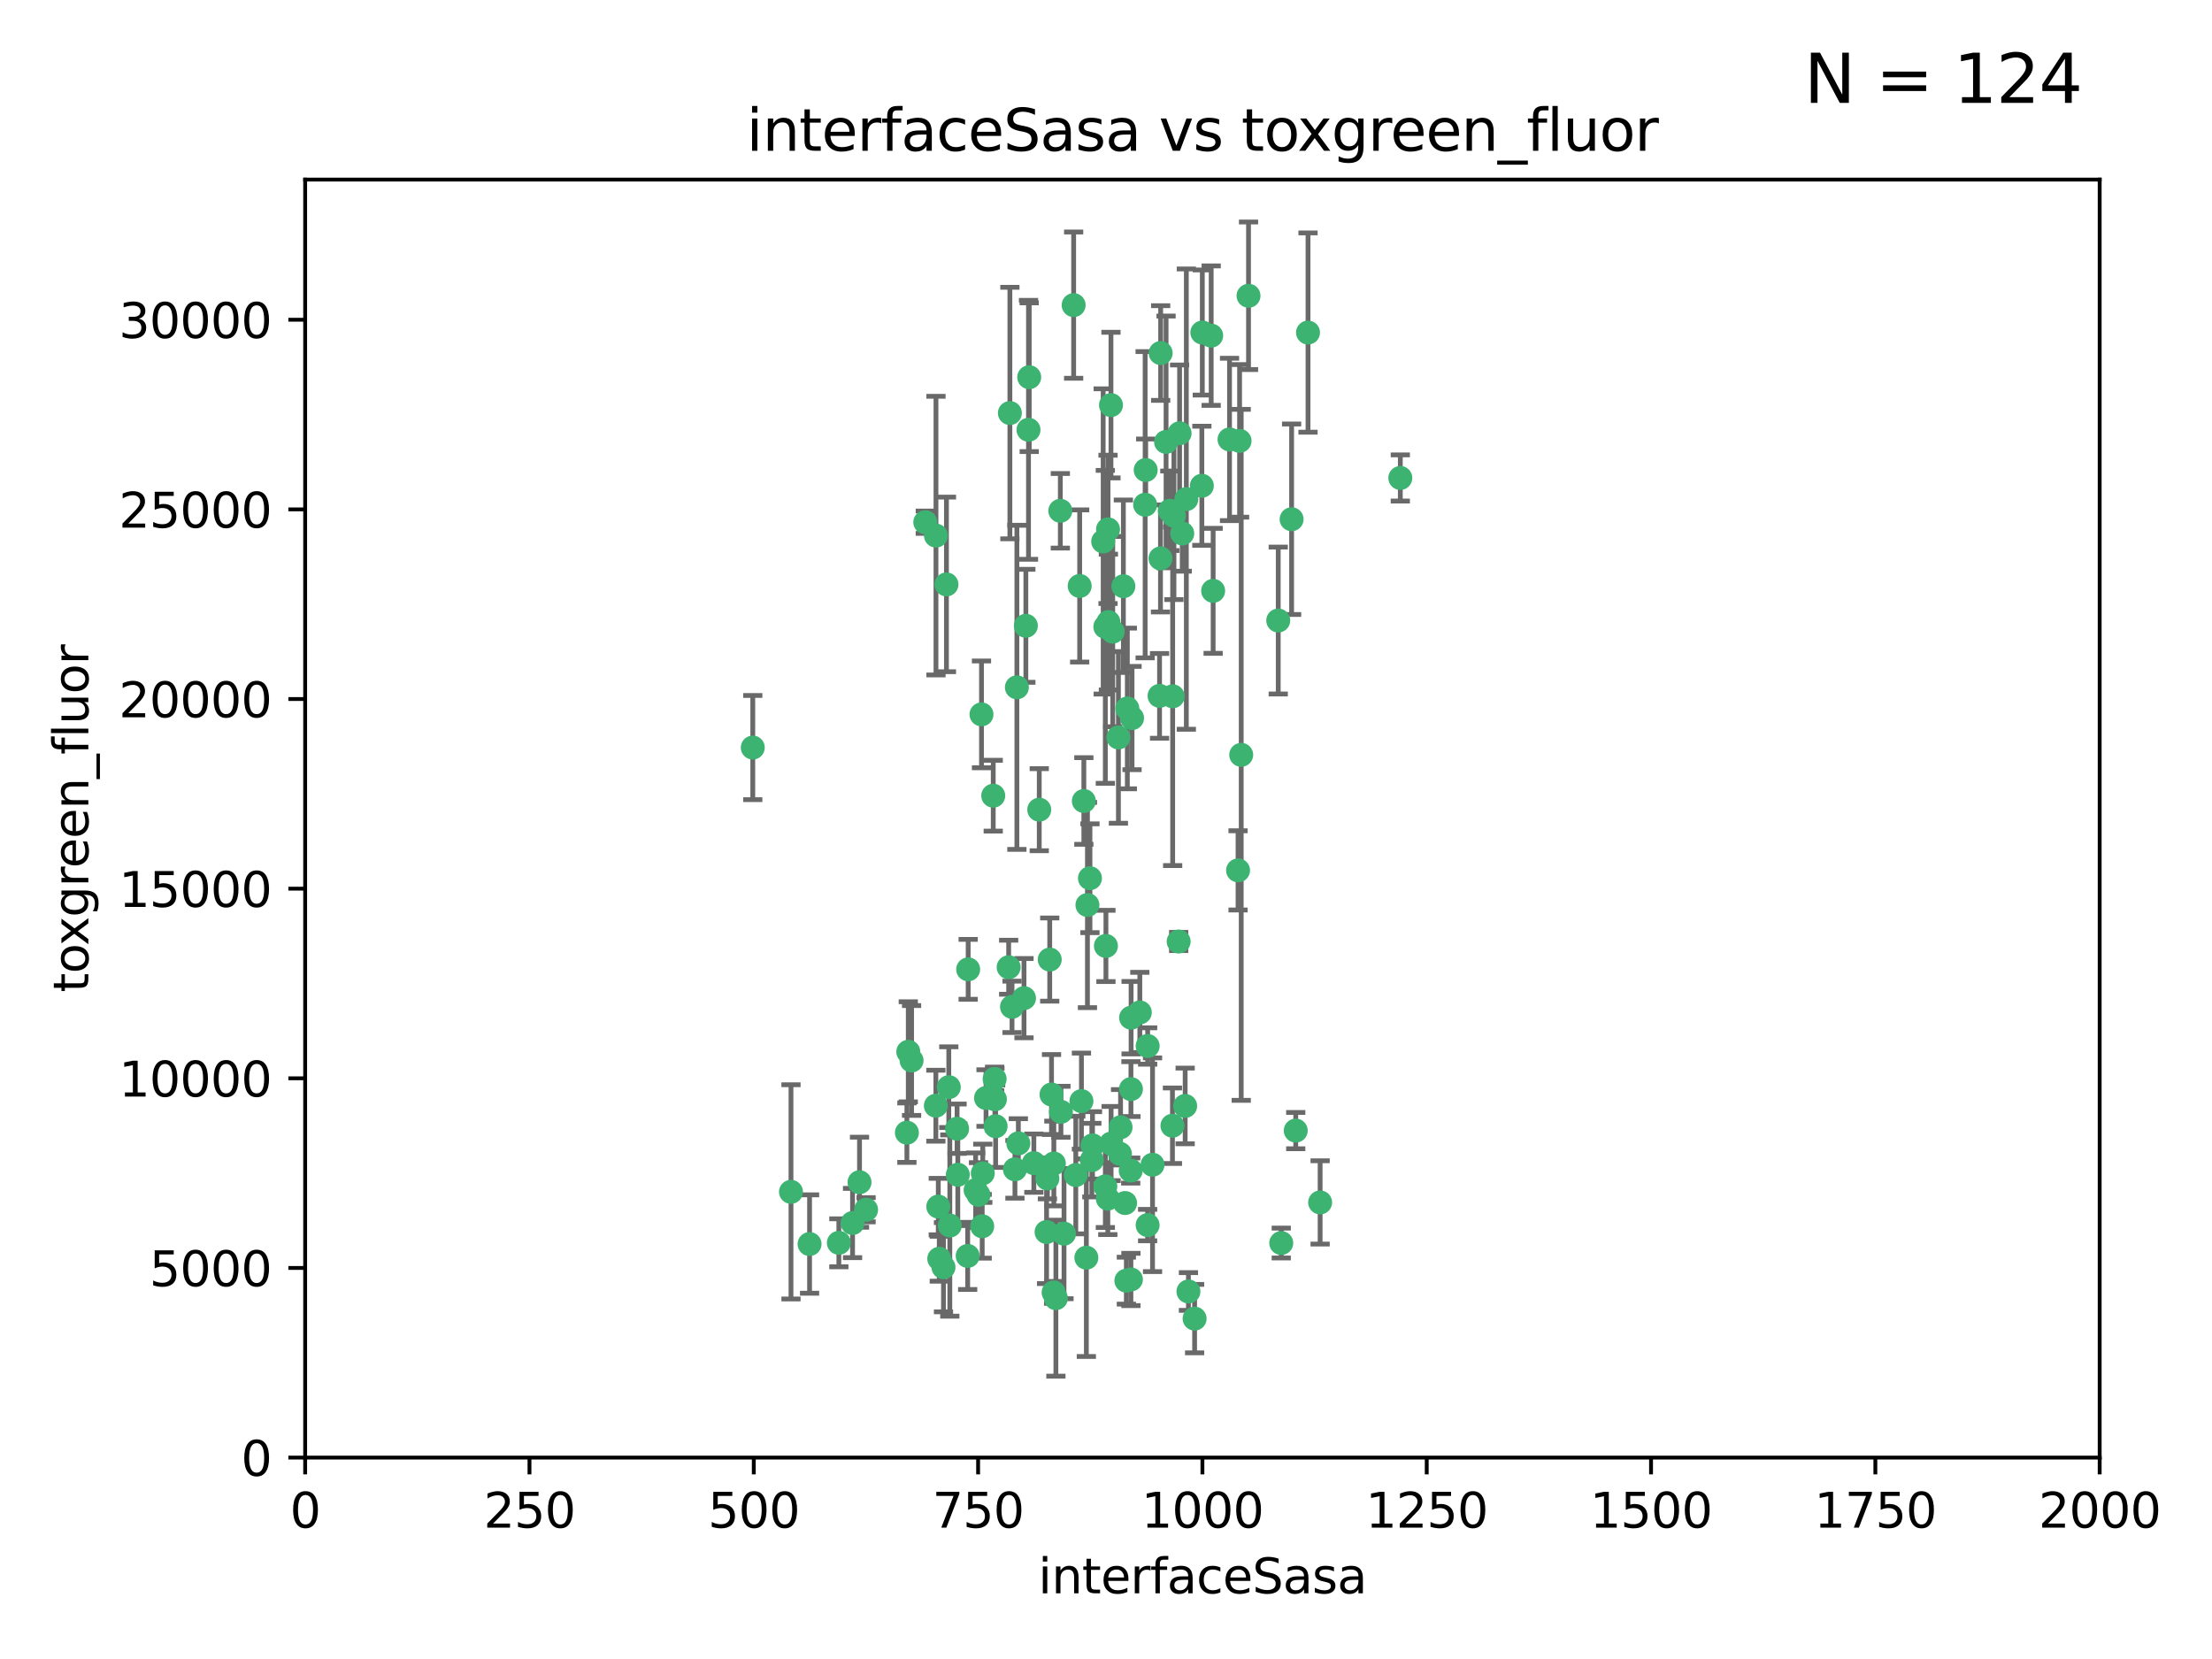 <?xml version="1.0" encoding="utf-8" standalone="no"?>
<!DOCTYPE svg PUBLIC "-//W3C//DTD SVG 1.1//EN"
  "http://www.w3.org/Graphics/SVG/1.1/DTD/svg11.dtd">
<svg xmlns:xlink="http://www.w3.org/1999/xlink" width="460.8pt" height="345.6pt" viewBox="0 0 460.8 345.6" xmlns="http://www.w3.org/2000/svg" version="1.1">
 <defs>
  <style type="text/css">*{stroke-linejoin: round; stroke-linecap: butt}</style>
 </defs>
 <g id="figure_1">
  <g id="patch_1">
   <path d="M 0 345.6 
L 460.8 345.6 
L 460.8 0 
L 0 0 
z
" style="fill: #ffffff"/>
  </g>
  <g id="axes_1">
   <g id="patch_2">
    <path d="M 63.571 303.64 
L 437.4 303.64 
L 437.4 37.411 
L 63.571 37.411 
z
" style="fill: #ffffff"/>
   </g>
   <g id="PathCollection_1">
    <defs>
     <path id="m0107adcea6" d="M 0 1.118 
C 0.297 1.118 0.581 1 0.791 0.791 
C 1 0.581 1.118 0.297 1.118 0 
C 1.118 -0.297 1 -0.581 0.791 -0.791 
C 0.581 -1 0.297 -1.118 0 -1.118 
C -0.297 -1.118 -0.581 -1 -0.791 -0.791 
C -1 -0.581 -1.118 -0.297 -1.118 0 
C -1.118 0.297 -1 0.581 -0.791 0.791 
C -0.581 1 -0.297 1.118 0 1.118 
z
" style="stroke: #3cb371"/>
    </defs>
    <g clip-path="url(#pe92568ae3f)">
     <use xlink:href="#m0107adcea6" x="243.693" y="106.407" style="fill: #3cb371; stroke: #3cb371"/>
     <use xlink:href="#m0107adcea6" x="272.484" y="69.276" style="fill: #3cb371; stroke: #3cb371"/>
     <use xlink:href="#m0107adcea6" x="231.435" y="84.387" style="fill: #3cb371; stroke: #3cb371"/>
     <use xlink:href="#m0107adcea6" x="242.914" y="92.058" style="fill: #3cb371; stroke: #3cb371"/>
     <use xlink:href="#m0107adcea6" x="266.28" y="129.266" style="fill: #3cb371; stroke: #3cb371"/>
     <use xlink:href="#m0107adcea6" x="269.065" y="108.167" style="fill: #3cb371; stroke: #3cb371"/>
     <use xlink:href="#m0107adcea6" x="220.886" y="106.409" style="fill: #3cb371; stroke: #3cb371"/>
     <use xlink:href="#m0107adcea6" x="214.404" y="78.577" style="fill: #3cb371; stroke: #3cb371"/>
     <use xlink:href="#m0107adcea6" x="174.75" y="258.901" style="fill: #3cb371; stroke: #3cb371"/>
     <use xlink:href="#m0107adcea6" x="241.787" y="73.544" style="fill: #3cb371; stroke: #3cb371"/>
     <use xlink:href="#m0107adcea6" x="252.721" y="123.084" style="fill: #3cb371; stroke: #3cb371"/>
     <use xlink:href="#m0107adcea6" x="252.312" y="69.92" style="fill: #3cb371; stroke: #3cb371"/>
     <use xlink:href="#m0107adcea6" x="258.229" y="91.842" style="fill: #3cb371; stroke: #3cb371"/>
     <use xlink:href="#m0107adcea6" x="223.66" y="63.561" style="fill: #3cb371; stroke: #3cb371"/>
     <use xlink:href="#m0107adcea6" x="232.987" y="153.62" style="fill: #3cb371; stroke: #3cb371"/>
     <use xlink:href="#m0107adcea6" x="241.557" y="144.96" style="fill: #3cb371; stroke: #3cb371"/>
     <use xlink:href="#m0107adcea6" x="247.136" y="103.972" style="fill: #3cb371; stroke: #3cb371"/>
     <use xlink:href="#m0107adcea6" x="246.284" y="111.129" style="fill: #3cb371; stroke: #3cb371"/>
     <use xlink:href="#m0107adcea6" x="244.553" y="107.43" style="fill: #3cb371; stroke: #3cb371"/>
     <use xlink:href="#m0107adcea6" x="250.368" y="101.196" style="fill: #3cb371; stroke: #3cb371"/>
     <use xlink:href="#m0107adcea6" x="210.378" y="86.045" style="fill: #3cb371; stroke: #3cb371"/>
     <use xlink:href="#m0107adcea6" x="256.134" y="91.543" style="fill: #3cb371; stroke: #3cb371"/>
     <use xlink:href="#m0107adcea6" x="234.02" y="122.124" style="fill: #3cb371; stroke: #3cb371"/>
     <use xlink:href="#m0107adcea6" x="216.495" y="168.674" style="fill: #3cb371; stroke: #3cb371"/>
     <use xlink:href="#m0107adcea6" x="238.555" y="105.145" style="fill: #3cb371; stroke: #3cb371"/>
     <use xlink:href="#m0107adcea6" x="230.261" y="130.584" style="fill: #3cb371; stroke: #3cb371"/>
     <use xlink:href="#m0107adcea6" x="238.669" y="97.916" style="fill: #3cb371; stroke: #3cb371"/>
     <use xlink:href="#m0107adcea6" x="258.568" y="157.245" style="fill: #3cb371; stroke: #3cb371"/>
     <use xlink:href="#m0107adcea6" x="241.753" y="116.33" style="fill: #3cb371; stroke: #3cb371"/>
     <use xlink:href="#m0107adcea6" x="245.731" y="90.261" style="fill: #3cb371; stroke: #3cb371"/>
     <use xlink:href="#m0107adcea6" x="227.058" y="182.951" style="fill: #3cb371; stroke: #3cb371"/>
     <use xlink:href="#m0107adcea6" x="266.908" y="258.946" style="fill: #3cb371; stroke: #3cb371"/>
     <use xlink:href="#m0107adcea6" x="269.927" y="235.524" style="fill: #3cb371; stroke: #3cb371"/>
     <use xlink:href="#m0107adcea6" x="240.095" y="242.64" style="fill: #3cb371; stroke: #3cb371"/>
     <use xlink:href="#m0107adcea6" x="214.256" y="89.534" style="fill: #3cb371; stroke: #3cb371"/>
     <use xlink:href="#m0107adcea6" x="291.711" y="99.569" style="fill: #3cb371; stroke: #3cb371"/>
     <use xlink:href="#m0107adcea6" x="224.916" y="122.066" style="fill: #3cb371; stroke: #3cb371"/>
     <use xlink:href="#m0107adcea6" x="260.091" y="61.614" style="fill: #3cb371; stroke: #3cb371"/>
     <use xlink:href="#m0107adcea6" x="250.465" y="69.268" style="fill: #3cb371; stroke: #3cb371"/>
     <use xlink:href="#m0107adcea6" x="244.243" y="234.509" style="fill: #3cb371; stroke: #3cb371"/>
     <use xlink:href="#m0107adcea6" x="204.462" y="148.819" style="fill: #3cb371; stroke: #3cb371"/>
     <use xlink:href="#m0107adcea6" x="218.677" y="199.895" style="fill: #3cb371; stroke: #3cb371"/>
     <use xlink:href="#m0107adcea6" x="201.688" y="201.933" style="fill: #3cb371; stroke: #3cb371"/>
     <use xlink:href="#m0107adcea6" x="194.981" y="111.579" style="fill: #3cb371; stroke: #3cb371"/>
     <use xlink:href="#m0107adcea6" x="204.731" y="244.417" style="fill: #3cb371; stroke: #3cb371"/>
     <use xlink:href="#m0107adcea6" x="231.802" y="131.576" style="fill: #3cb371; stroke: #3cb371"/>
     <use xlink:href="#m0107adcea6" x="210.123" y="201.492" style="fill: #3cb371; stroke: #3cb371"/>
     <use xlink:href="#m0107adcea6" x="192.753" y="108.788" style="fill: #3cb371; stroke: #3cb371"/>
     <use xlink:href="#m0107adcea6" x="230.822" y="110.277" style="fill: #3cb371; stroke: #3cb371"/>
     <use xlink:href="#m0107adcea6" x="229.813" y="112.79" style="fill: #3cb371; stroke: #3cb371"/>
     <use xlink:href="#m0107adcea6" x="275.007" y="250.485" style="fill: #3cb371; stroke: #3cb371"/>
     <use xlink:href="#m0107adcea6" x="219.534" y="242.381" style="fill: #3cb371; stroke: #3cb371"/>
     <use xlink:href="#m0107adcea6" x="179.053" y="246.279" style="fill: #3cb371; stroke: #3cb371"/>
     <use xlink:href="#m0107adcea6" x="230.901" y="129.589" style="fill: #3cb371; stroke: #3cb371"/>
     <use xlink:href="#m0107adcea6" x="234.375" y="250.612" style="fill: #3cb371; stroke: #3cb371"/>
     <use xlink:href="#m0107adcea6" x="221.654" y="256.992" style="fill: #3cb371; stroke: #3cb371"/>
     <use xlink:href="#m0107adcea6" x="212.14" y="238.185" style="fill: #3cb371; stroke: #3cb371"/>
     <use xlink:href="#m0107adcea6" x="239.071" y="255.21" style="fill: #3cb371; stroke: #3cb371"/>
     <use xlink:href="#m0107adcea6" x="213.706" y="130.365" style="fill: #3cb371; stroke: #3cb371"/>
     <use xlink:href="#m0107adcea6" x="195.666" y="262.218" style="fill: #3cb371; stroke: #3cb371"/>
     <use xlink:href="#m0107adcea6" x="206.91" y="165.758" style="fill: #3cb371; stroke: #3cb371"/>
     <use xlink:href="#m0107adcea6" x="235.596" y="226.876" style="fill: #3cb371; stroke: #3cb371"/>
     <use xlink:href="#m0107adcea6" x="247.573" y="269.044" style="fill: #3cb371; stroke: #3cb371"/>
     <use xlink:href="#m0107adcea6" x="226.534" y="188.53" style="fill: #3cb371; stroke: #3cb371"/>
     <use xlink:href="#m0107adcea6" x="230.779" y="249.694" style="fill: #3cb371; stroke: #3cb371"/>
     <use xlink:href="#m0107adcea6" x="224.106" y="244.785" style="fill: #3cb371; stroke: #3cb371"/>
     <use xlink:href="#m0107adcea6" x="235.59" y="266.536" style="fill: #3cb371; stroke: #3cb371"/>
     <use xlink:href="#m0107adcea6" x="201.587" y="261.632" style="fill: #3cb371; stroke: #3cb371"/>
     <use xlink:href="#m0107adcea6" x="203.841" y="248.914" style="fill: #3cb371; stroke: #3cb371"/>
     <use xlink:href="#m0107adcea6" x="219.488" y="269.232" style="fill: #3cb371; stroke: #3cb371"/>
     <use xlink:href="#m0107adcea6" x="189.211" y="219.109" style="fill: #3cb371; stroke: #3cb371"/>
     <use xlink:href="#m0107adcea6" x="226.308" y="262" style="fill: #3cb371; stroke: #3cb371"/>
     <use xlink:href="#m0107adcea6" x="188.922" y="235.955" style="fill: #3cb371; stroke: #3cb371"/>
     <use xlink:href="#m0107adcea6" x="203.241" y="247.916" style="fill: #3cb371; stroke: #3cb371"/>
     <use xlink:href="#m0107adcea6" x="211.835" y="143.182" style="fill: #3cb371; stroke: #3cb371"/>
     <use xlink:href="#m0107adcea6" x="219.05" y="228.009" style="fill: #3cb371; stroke: #3cb371"/>
     <use xlink:href="#m0107adcea6" x="199.379" y="235.133" style="fill: #3cb371; stroke: #3cb371"/>
     <use xlink:href="#m0107adcea6" x="237.446" y="210.909" style="fill: #3cb371; stroke: #3cb371"/>
     <use xlink:href="#m0107adcea6" x="233.433" y="234.83" style="fill: #3cb371; stroke: #3cb371"/>
     <use xlink:href="#m0107adcea6" x="245.536" y="196.128" style="fill: #3cb371; stroke: #3cb371"/>
     <use xlink:href="#m0107adcea6" x="215.37" y="242.305" style="fill: #3cb371; stroke: #3cb371"/>
     <use xlink:href="#m0107adcea6" x="196.546" y="263.982" style="fill: #3cb371; stroke: #3cb371"/>
     <use xlink:href="#m0107adcea6" x="207.258" y="229.002" style="fill: #3cb371; stroke: #3cb371"/>
     <use xlink:href="#m0107adcea6" x="195.462" y="251.353" style="fill: #3cb371; stroke: #3cb371"/>
     <use xlink:href="#m0107adcea6" x="244.288" y="145.054" style="fill: #3cb371; stroke: #3cb371"/>
     <use xlink:href="#m0107adcea6" x="239.078" y="217.901" style="fill: #3cb371; stroke: #3cb371"/>
     <use xlink:href="#m0107adcea6" x="248.859" y="274.693" style="fill: #3cb371; stroke: #3cb371"/>
     <use xlink:href="#m0107adcea6" x="227.45" y="241.673" style="fill: #3cb371; stroke: #3cb371"/>
     <use xlink:href="#m0107adcea6" x="233.306" y="240.362" style="fill: #3cb371; stroke: #3cb371"/>
     <use xlink:href="#m0107adcea6" x="213.318" y="207.934" style="fill: #3cb371; stroke: #3cb371"/>
     <use xlink:href="#m0107adcea6" x="235.826" y="149.585" style="fill: #3cb371; stroke: #3cb371"/>
     <use xlink:href="#m0107adcea6" x="230.385" y="197.058" style="fill: #3cb371; stroke: #3cb371"/>
     <use xlink:href="#m0107adcea6" x="246.891" y="230.391" style="fill: #3cb371; stroke: #3cb371"/>
     <use xlink:href="#m0107adcea6" x="204.611" y="255.455" style="fill: #3cb371; stroke: #3cb371"/>
     <use xlink:href="#m0107adcea6" x="257.91" y="181.315" style="fill: #3cb371; stroke: #3cb371"/>
     <use xlink:href="#m0107adcea6" x="194.959" y="230.336" style="fill: #3cb371; stroke: #3cb371"/>
     <use xlink:href="#m0107adcea6" x="218.192" y="245.498" style="fill: #3cb371; stroke: #3cb371"/>
     <use xlink:href="#m0107adcea6" x="219.963" y="270.434" style="fill: #3cb371; stroke: #3cb371"/>
     <use xlink:href="#m0107adcea6" x="177.602" y="254.778" style="fill: #3cb371; stroke: #3cb371"/>
     <use xlink:href="#m0107adcea6" x="189.899" y="220.92" style="fill: #3cb371; stroke: #3cb371"/>
     <use xlink:href="#m0107adcea6" x="227.589" y="238.601" style="fill: #3cb371; stroke: #3cb371"/>
     <use xlink:href="#m0107adcea6" x="210.824" y="209.744" style="fill: #3cb371; stroke: #3cb371"/>
     <use xlink:href="#m0107adcea6" x="180.421" y="252.012" style="fill: #3cb371; stroke: #3cb371"/>
     <use xlink:href="#m0107adcea6" x="197.864" y="255.301" style="fill: #3cb371; stroke: #3cb371"/>
     <use xlink:href="#m0107adcea6" x="231.463" y="238.222" style="fill: #3cb371; stroke: #3cb371"/>
     <use xlink:href="#m0107adcea6" x="205.407" y="228.737" style="fill: #3cb371; stroke: #3cb371"/>
     <use xlink:href="#m0107adcea6" x="235.63" y="212.005" style="fill: #3cb371; stroke: #3cb371"/>
     <use xlink:href="#m0107adcea6" x="234.846" y="147.587" style="fill: #3cb371; stroke: #3cb371"/>
     <use xlink:href="#m0107adcea6" x="234.641" y="266.787" style="fill: #3cb371; stroke: #3cb371"/>
     <use xlink:href="#m0107adcea6" x="168.647" y="259.154" style="fill: #3cb371; stroke: #3cb371"/>
     <use xlink:href="#m0107adcea6" x="197.163" y="121.744" style="fill: #3cb371; stroke: #3cb371"/>
     <use xlink:href="#m0107adcea6" x="225.284" y="229.381" style="fill: #3cb371; stroke: #3cb371"/>
     <use xlink:href="#m0107adcea6" x="218.019" y="256.651" style="fill: #3cb371; stroke: #3cb371"/>
     <use xlink:href="#m0107adcea6" x="225.785" y="166.862" style="fill: #3cb371; stroke: #3cb371"/>
     <use xlink:href="#m0107adcea6" x="221.011" y="231.609" style="fill: #3cb371; stroke: #3cb371"/>
     <use xlink:href="#m0107adcea6" x="211.432" y="243.591" style="fill: #3cb371; stroke: #3cb371"/>
     <use xlink:href="#m0107adcea6" x="199.529" y="244.726" style="fill: #3cb371; stroke: #3cb371"/>
     <use xlink:href="#m0107adcea6" x="235.549" y="243.853" style="fill: #3cb371; stroke: #3cb371"/>
     <use xlink:href="#m0107adcea6" x="197.651" y="226.477" style="fill: #3cb371; stroke: #3cb371"/>
     <use xlink:href="#m0107adcea6" x="207.406" y="234.61" style="fill: #3cb371; stroke: #3cb371"/>
     <use xlink:href="#m0107adcea6" x="207.202" y="224.762" style="fill: #3cb371; stroke: #3cb371"/>
     <use xlink:href="#m0107adcea6" x="156.817" y="155.731" style="fill: #3cb371; stroke: #3cb371"/>
     <use xlink:href="#m0107adcea6" x="164.776" y="248.284" style="fill: #3cb371; stroke: #3cb371"/>
     <use xlink:href="#m0107adcea6" x="230.263" y="247.152" style="fill: #3cb371; stroke: #3cb371"/>
    </g>
   </g>
   <g id="matplotlib.axis_1">
    <g id="xtick_1">
     <g id="line2d_1">
      <defs>
       <path id="md0287dc4ae" d="M 0 0 
L 0 3.5 
" style="stroke: #000000; stroke-width: 0.8"/>
      </defs>
      <g>
       <use xlink:href="#md0287dc4ae" x="63.571" y="303.64" style="stroke: #000000; stroke-width: 0.8"/>
      </g>
     </g>
     <g id="text_1">
      <!-- 0 -->
      <g transform="translate(60.39 318.238)scale(0.1 -0.1)">
       <defs>
        <path id="DejaVuSans-30" d="M 2034 4250 
Q 1547 4250 1301 3770 
Q 1056 3291 1056 2328 
Q 1056 1369 1301 889 
Q 1547 409 2034 409 
Q 2525 409 2770 889 
Q 3016 1369 3016 2328 
Q 3016 3291 2770 3770 
Q 2525 4250 2034 4250 
z
M 2034 4750 
Q 2819 4750 3233 4129 
Q 3647 3509 3647 2328 
Q 3647 1150 3233 529 
Q 2819 -91 2034 -91 
Q 1250 -91 836 529 
Q 422 1150 422 2328 
Q 422 3509 836 4129 
Q 1250 4750 2034 4750 
z
" transform="scale(0.016)"/>
       </defs>
       <use xlink:href="#DejaVuSans-30"/>
      </g>
     </g>
    </g>
    <g id="xtick_2">
     <g id="line2d_2">
      <g>
       <use xlink:href="#md0287dc4ae" x="110.3" y="303.64" style="stroke: #000000; stroke-width: 0.8"/>
      </g>
     </g>
     <g id="text_2">
      <!-- 250 -->
      <g transform="translate(100.756 318.238)scale(0.1 -0.1)">
       <defs>
        <path id="DejaVuSans-32" d="M 1228 531 
L 3431 531 
L 3431 0 
L 469 0 
L 469 531 
Q 828 903 1448 1529 
Q 2069 2156 2228 2338 
Q 2531 2678 2651 2914 
Q 2772 3150 2772 3378 
Q 2772 3750 2511 3984 
Q 2250 4219 1831 4219 
Q 1534 4219 1204 4116 
Q 875 4013 500 3803 
L 500 4441 
Q 881 4594 1212 4672 
Q 1544 4750 1819 4750 
Q 2544 4750 2975 4387 
Q 3406 4025 3406 3419 
Q 3406 3131 3298 2873 
Q 3191 2616 2906 2266 
Q 2828 2175 2409 1742 
Q 1991 1309 1228 531 
z
" transform="scale(0.016)"/>
        <path id="DejaVuSans-35" d="M 691 4666 
L 3169 4666 
L 3169 4134 
L 1269 4134 
L 1269 2991 
Q 1406 3038 1543 3061 
Q 1681 3084 1819 3084 
Q 2600 3084 3056 2656 
Q 3513 2228 3513 1497 
Q 3513 744 3044 326 
Q 2575 -91 1722 -91 
Q 1428 -91 1123 -41 
Q 819 9 494 109 
L 494 744 
Q 775 591 1075 516 
Q 1375 441 1709 441 
Q 2250 441 2565 725 
Q 2881 1009 2881 1497 
Q 2881 1984 2565 2268 
Q 2250 2553 1709 2553 
Q 1456 2553 1204 2497 
Q 953 2441 691 2322 
L 691 4666 
z
" transform="scale(0.016)"/>
       </defs>
       <use xlink:href="#DejaVuSans-32"/>
       <use xlink:href="#DejaVuSans-35" x="63.623"/>
       <use xlink:href="#DejaVuSans-30" x="127.246"/>
      </g>
     </g>
    </g>
    <g id="xtick_3">
     <g id="line2d_3">
      <g>
       <use xlink:href="#md0287dc4ae" x="157.028" y="303.64" style="stroke: #000000; stroke-width: 0.8"/>
      </g>
     </g>
     <g id="text_3">
      <!-- 500 -->
      <g transform="translate(147.485 318.238)scale(0.1 -0.1)">
       <use xlink:href="#DejaVuSans-35"/>
       <use xlink:href="#DejaVuSans-30" x="63.623"/>
       <use xlink:href="#DejaVuSans-30" x="127.246"/>
      </g>
     </g>
    </g>
    <g id="xtick_4">
     <g id="line2d_4">
      <g>
       <use xlink:href="#md0287dc4ae" x="203.757" y="303.64" style="stroke: #000000; stroke-width: 0.8"/>
      </g>
     </g>
     <g id="text_4">
      <!-- 750 -->
      <g transform="translate(194.213 318.238)scale(0.1 -0.1)">
       <defs>
        <path id="DejaVuSans-37" d="M 525 4666 
L 3525 4666 
L 3525 4397 
L 1831 0 
L 1172 0 
L 2766 4134 
L 525 4134 
L 525 4666 
z
" transform="scale(0.016)"/>
       </defs>
       <use xlink:href="#DejaVuSans-37"/>
       <use xlink:href="#DejaVuSans-35" x="63.623"/>
       <use xlink:href="#DejaVuSans-30" x="127.246"/>
      </g>
     </g>
    </g>
    <g id="xtick_5">
     <g id="line2d_5">
      <g>
       <use xlink:href="#md0287dc4ae" x="250.486" y="303.64" style="stroke: #000000; stroke-width: 0.8"/>
      </g>
     </g>
     <g id="text_5">
      <!-- 1000 -->
      <g transform="translate(237.761 318.238)scale(0.1 -0.1)">
       <defs>
        <path id="DejaVuSans-31" d="M 794 531 
L 1825 531 
L 1825 4091 
L 703 3866 
L 703 4441 
L 1819 4666 
L 2450 4666 
L 2450 531 
L 3481 531 
L 3481 0 
L 794 0 
L 794 531 
z
" transform="scale(0.016)"/>
       </defs>
       <use xlink:href="#DejaVuSans-31"/>
       <use xlink:href="#DejaVuSans-30" x="63.623"/>
       <use xlink:href="#DejaVuSans-30" x="127.246"/>
       <use xlink:href="#DejaVuSans-30" x="190.869"/>
      </g>
     </g>
    </g>
    <g id="xtick_6">
     <g id="line2d_6">
      <g>
       <use xlink:href="#md0287dc4ae" x="297.214" y="303.64" style="stroke: #000000; stroke-width: 0.8"/>
      </g>
     </g>
     <g id="text_6">
      <!-- 1250 -->
      <g transform="translate(284.489 318.238)scale(0.1 -0.1)">
       <use xlink:href="#DejaVuSans-31"/>
       <use xlink:href="#DejaVuSans-32" x="63.623"/>
       <use xlink:href="#DejaVuSans-35" x="127.246"/>
       <use xlink:href="#DejaVuSans-30" x="190.869"/>
      </g>
     </g>
    </g>
    <g id="xtick_7">
     <g id="line2d_7">
      <g>
       <use xlink:href="#md0287dc4ae" x="343.943" y="303.64" style="stroke: #000000; stroke-width: 0.8"/>
      </g>
     </g>
     <g id="text_7">
      <!-- 1500 -->
      <g transform="translate(331.218 318.238)scale(0.1 -0.1)">
       <use xlink:href="#DejaVuSans-31"/>
       <use xlink:href="#DejaVuSans-35" x="63.623"/>
       <use xlink:href="#DejaVuSans-30" x="127.246"/>
       <use xlink:href="#DejaVuSans-30" x="190.869"/>
      </g>
     </g>
    </g>
    <g id="xtick_8">
     <g id="line2d_8">
      <g>
       <use xlink:href="#md0287dc4ae" x="390.671" y="303.64" style="stroke: #000000; stroke-width: 0.8"/>
      </g>
     </g>
     <g id="text_8">
      <!-- 1750 -->
      <g transform="translate(377.946 318.238)scale(0.1 -0.1)">
       <use xlink:href="#DejaVuSans-31"/>
       <use xlink:href="#DejaVuSans-37" x="63.623"/>
       <use xlink:href="#DejaVuSans-35" x="127.246"/>
       <use xlink:href="#DejaVuSans-30" x="190.869"/>
      </g>
     </g>
    </g>
    <g id="xtick_9">
     <g id="line2d_9">
      <g>
       <use xlink:href="#md0287dc4ae" x="437.4" y="303.64" style="stroke: #000000; stroke-width: 0.8"/>
      </g>
     </g>
     <g id="text_9">
      <!-- 2000 -->
      <g transform="translate(424.675 318.238)scale(0.1 -0.1)">
       <use xlink:href="#DejaVuSans-32"/>
       <use xlink:href="#DejaVuSans-30" x="63.623"/>
       <use xlink:href="#DejaVuSans-30" x="127.246"/>
       <use xlink:href="#DejaVuSans-30" x="190.869"/>
      </g>
     </g>
    </g>
    <g id="text_10">
     <!-- interfaceSasa -->
     <g transform="translate(216.279 331.917)scale(0.1 -0.1)">
      <defs>
       <path id="DejaVuSans-69" d="M 603 3500 
L 1178 3500 
L 1178 0 
L 603 0 
L 603 3500 
z
M 603 4863 
L 1178 4863 
L 1178 4134 
L 603 4134 
L 603 4863 
z
" transform="scale(0.016)"/>
       <path id="DejaVuSans-6e" d="M 3513 2113 
L 3513 0 
L 2938 0 
L 2938 2094 
Q 2938 2591 2744 2837 
Q 2550 3084 2163 3084 
Q 1697 3084 1428 2787 
Q 1159 2491 1159 1978 
L 1159 0 
L 581 0 
L 581 3500 
L 1159 3500 
L 1159 2956 
Q 1366 3272 1645 3428 
Q 1925 3584 2291 3584 
Q 2894 3584 3203 3211 
Q 3513 2838 3513 2113 
z
" transform="scale(0.016)"/>
       <path id="DejaVuSans-74" d="M 1172 4494 
L 1172 3500 
L 2356 3500 
L 2356 3053 
L 1172 3053 
L 1172 1153 
Q 1172 725 1289 603 
Q 1406 481 1766 481 
L 2356 481 
L 2356 0 
L 1766 0 
Q 1100 0 847 248 
Q 594 497 594 1153 
L 594 3053 
L 172 3053 
L 172 3500 
L 594 3500 
L 594 4494 
L 1172 4494 
z
" transform="scale(0.016)"/>
       <path id="DejaVuSans-65" d="M 3597 1894 
L 3597 1613 
L 953 1613 
Q 991 1019 1311 708 
Q 1631 397 2203 397 
Q 2534 397 2845 478 
Q 3156 559 3463 722 
L 3463 178 
Q 3153 47 2828 -22 
Q 2503 -91 2169 -91 
Q 1331 -91 842 396 
Q 353 884 353 1716 
Q 353 2575 817 3079 
Q 1281 3584 2069 3584 
Q 2775 3584 3186 3129 
Q 3597 2675 3597 1894 
z
M 3022 2063 
Q 3016 2534 2758 2815 
Q 2500 3097 2075 3097 
Q 1594 3097 1305 2825 
Q 1016 2553 972 2059 
L 3022 2063 
z
" transform="scale(0.016)"/>
       <path id="DejaVuSans-72" d="M 2631 2963 
Q 2534 3019 2420 3045 
Q 2306 3072 2169 3072 
Q 1681 3072 1420 2755 
Q 1159 2438 1159 1844 
L 1159 0 
L 581 0 
L 581 3500 
L 1159 3500 
L 1159 2956 
Q 1341 3275 1631 3429 
Q 1922 3584 2338 3584 
Q 2397 3584 2469 3576 
Q 2541 3569 2628 3553 
L 2631 2963 
z
" transform="scale(0.016)"/>
       <path id="DejaVuSans-66" d="M 2375 4863 
L 2375 4384 
L 1825 4384 
Q 1516 4384 1395 4259 
Q 1275 4134 1275 3809 
L 1275 3500 
L 2222 3500 
L 2222 3053 
L 1275 3053 
L 1275 0 
L 697 0 
L 697 3053 
L 147 3053 
L 147 3500 
L 697 3500 
L 697 3744 
Q 697 4328 969 4595 
Q 1241 4863 1831 4863 
L 2375 4863 
z
" transform="scale(0.016)"/>
       <path id="DejaVuSans-61" d="M 2194 1759 
Q 1497 1759 1228 1600 
Q 959 1441 959 1056 
Q 959 750 1161 570 
Q 1363 391 1709 391 
Q 2188 391 2477 730 
Q 2766 1069 2766 1631 
L 2766 1759 
L 2194 1759 
z
M 3341 1997 
L 3341 0 
L 2766 0 
L 2766 531 
Q 2569 213 2275 61 
Q 1981 -91 1556 -91 
Q 1019 -91 701 211 
Q 384 513 384 1019 
Q 384 1609 779 1909 
Q 1175 2209 1959 2209 
L 2766 2209 
L 2766 2266 
Q 2766 2663 2505 2880 
Q 2244 3097 1772 3097 
Q 1472 3097 1187 3025 
Q 903 2953 641 2809 
L 641 3341 
Q 956 3463 1253 3523 
Q 1550 3584 1831 3584 
Q 2591 3584 2966 3190 
Q 3341 2797 3341 1997 
z
" transform="scale(0.016)"/>
       <path id="DejaVuSans-63" d="M 3122 3366 
L 3122 2828 
Q 2878 2963 2633 3030 
Q 2388 3097 2138 3097 
Q 1578 3097 1268 2742 
Q 959 2388 959 1747 
Q 959 1106 1268 751 
Q 1578 397 2138 397 
Q 2388 397 2633 464 
Q 2878 531 3122 666 
L 3122 134 
Q 2881 22 2623 -34 
Q 2366 -91 2075 -91 
Q 1284 -91 818 406 
Q 353 903 353 1747 
Q 353 2603 823 3093 
Q 1294 3584 2113 3584 
Q 2378 3584 2631 3529 
Q 2884 3475 3122 3366 
z
" transform="scale(0.016)"/>
       <path id="DejaVuSans-53" d="M 3425 4513 
L 3425 3897 
Q 3066 4069 2747 4153 
Q 2428 4238 2131 4238 
Q 1616 4238 1336 4038 
Q 1056 3838 1056 3469 
Q 1056 3159 1242 3001 
Q 1428 2844 1947 2747 
L 2328 2669 
Q 3034 2534 3370 2195 
Q 3706 1856 3706 1288 
Q 3706 609 3251 259 
Q 2797 -91 1919 -91 
Q 1588 -91 1214 -16 
Q 841 59 441 206 
L 441 856 
Q 825 641 1194 531 
Q 1563 422 1919 422 
Q 2459 422 2753 634 
Q 3047 847 3047 1241 
Q 3047 1584 2836 1778 
Q 2625 1972 2144 2069 
L 1759 2144 
Q 1053 2284 737 2584 
Q 422 2884 422 3419 
Q 422 4038 858 4394 
Q 1294 4750 2059 4750 
Q 2388 4750 2728 4690 
Q 3069 4631 3425 4513 
z
" transform="scale(0.016)"/>
       <path id="DejaVuSans-73" d="M 2834 3397 
L 2834 2853 
Q 2591 2978 2328 3040 
Q 2066 3103 1784 3103 
Q 1356 3103 1142 2972 
Q 928 2841 928 2578 
Q 928 2378 1081 2264 
Q 1234 2150 1697 2047 
L 1894 2003 
Q 2506 1872 2764 1633 
Q 3022 1394 3022 966 
Q 3022 478 2636 193 
Q 2250 -91 1575 -91 
Q 1294 -91 989 -36 
Q 684 19 347 128 
L 347 722 
Q 666 556 975 473 
Q 1284 391 1588 391 
Q 1994 391 2212 530 
Q 2431 669 2431 922 
Q 2431 1156 2273 1281 
Q 2116 1406 1581 1522 
L 1381 1569 
Q 847 1681 609 1914 
Q 372 2147 372 2553 
Q 372 3047 722 3315 
Q 1072 3584 1716 3584 
Q 2034 3584 2315 3537 
Q 2597 3491 2834 3397 
z
" transform="scale(0.016)"/>
      </defs>
      <use xlink:href="#DejaVuSans-69"/>
      <use xlink:href="#DejaVuSans-6e" x="27.783"/>
      <use xlink:href="#DejaVuSans-74" x="91.162"/>
      <use xlink:href="#DejaVuSans-65" x="130.371"/>
      <use xlink:href="#DejaVuSans-72" x="191.895"/>
      <use xlink:href="#DejaVuSans-66" x="233.008"/>
      <use xlink:href="#DejaVuSans-61" x="268.213"/>
      <use xlink:href="#DejaVuSans-63" x="329.492"/>
      <use xlink:href="#DejaVuSans-65" x="384.473"/>
      <use xlink:href="#DejaVuSans-53" x="445.996"/>
      <use xlink:href="#DejaVuSans-61" x="509.473"/>
      <use xlink:href="#DejaVuSans-73" x="570.752"/>
      <use xlink:href="#DejaVuSans-61" x="622.852"/>
     </g>
    </g>
   </g>
   <g id="matplotlib.axis_2">
    <g id="ytick_1">
     <g id="line2d_10">
      <defs>
       <path id="m446c03ab18" d="M 0 0 
L -3.5 0 
" style="stroke: #000000; stroke-width: 0.8"/>
      </defs>
      <g>
       <use xlink:href="#m446c03ab18" x="63.571" y="303.64" style="stroke: #000000; stroke-width: 0.8"/>
      </g>
     </g>
     <g id="text_11">
      <!-- 0 -->
      <g transform="translate(50.209 307.439)scale(0.1 -0.1)">
       <use xlink:href="#DejaVuSans-30"/>
      </g>
     </g>
    </g>
    <g id="ytick_2">
     <g id="line2d_11">
      <g>
       <use xlink:href="#m446c03ab18" x="63.571" y="264.135" style="stroke: #000000; stroke-width: 0.8"/>
      </g>
     </g>
     <g id="text_12">
      <!-- 5000 -->
      <g transform="translate(31.121 267.934)scale(0.1 -0.1)">
       <use xlink:href="#DejaVuSans-35"/>
       <use xlink:href="#DejaVuSans-30" x="63.623"/>
       <use xlink:href="#DejaVuSans-30" x="127.246"/>
       <use xlink:href="#DejaVuSans-30" x="190.869"/>
      </g>
     </g>
    </g>
    <g id="ytick_3">
     <g id="line2d_12">
      <g>
       <use xlink:href="#m446c03ab18" x="63.571" y="224.63" style="stroke: #000000; stroke-width: 0.8"/>
      </g>
     </g>
     <g id="text_13">
      <!-- 10000 -->
      <g transform="translate(24.759 228.429)scale(0.1 -0.1)">
       <use xlink:href="#DejaVuSans-31"/>
       <use xlink:href="#DejaVuSans-30" x="63.623"/>
       <use xlink:href="#DejaVuSans-30" x="127.246"/>
       <use xlink:href="#DejaVuSans-30" x="190.869"/>
       <use xlink:href="#DejaVuSans-30" x="254.492"/>
      </g>
     </g>
    </g>
    <g id="ytick_4">
     <g id="line2d_13">
      <g>
       <use xlink:href="#m446c03ab18" x="63.571" y="185.125" style="stroke: #000000; stroke-width: 0.8"/>
      </g>
     </g>
     <g id="text_14">
      <!-- 15000 -->
      <g transform="translate(24.759 188.924)scale(0.1 -0.1)">
       <use xlink:href="#DejaVuSans-31"/>
       <use xlink:href="#DejaVuSans-35" x="63.623"/>
       <use xlink:href="#DejaVuSans-30" x="127.246"/>
       <use xlink:href="#DejaVuSans-30" x="190.869"/>
       <use xlink:href="#DejaVuSans-30" x="254.492"/>
      </g>
     </g>
    </g>
    <g id="ytick_5">
     <g id="line2d_14">
      <g>
       <use xlink:href="#m446c03ab18" x="63.571" y="145.62" style="stroke: #000000; stroke-width: 0.8"/>
      </g>
     </g>
     <g id="text_15">
      <!-- 20000 -->
      <g transform="translate(24.759 149.419)scale(0.1 -0.1)">
       <use xlink:href="#DejaVuSans-32"/>
       <use xlink:href="#DejaVuSans-30" x="63.623"/>
       <use xlink:href="#DejaVuSans-30" x="127.246"/>
       <use xlink:href="#DejaVuSans-30" x="190.869"/>
       <use xlink:href="#DejaVuSans-30" x="254.492"/>
      </g>
     </g>
    </g>
    <g id="ytick_6">
     <g id="line2d_15">
      <g>
       <use xlink:href="#m446c03ab18" x="63.571" y="106.115" style="stroke: #000000; stroke-width: 0.8"/>
      </g>
     </g>
     <g id="text_16">
      <!-- 25000 -->
      <g transform="translate(24.759 109.914)scale(0.1 -0.1)">
       <use xlink:href="#DejaVuSans-32"/>
       <use xlink:href="#DejaVuSans-35" x="63.623"/>
       <use xlink:href="#DejaVuSans-30" x="127.246"/>
       <use xlink:href="#DejaVuSans-30" x="190.869"/>
       <use xlink:href="#DejaVuSans-30" x="254.492"/>
      </g>
     </g>
    </g>
    <g id="ytick_7">
     <g id="line2d_16">
      <g>
       <use xlink:href="#m446c03ab18" x="63.571" y="66.61" style="stroke: #000000; stroke-width: 0.8"/>
      </g>
     </g>
     <g id="text_17">
      <!-- 30000 -->
      <g transform="translate(24.759 70.409)scale(0.1 -0.1)">
       <defs>
        <path id="DejaVuSans-33" d="M 2597 2516 
Q 3050 2419 3304 2112 
Q 3559 1806 3559 1356 
Q 3559 666 3084 287 
Q 2609 -91 1734 -91 
Q 1441 -91 1130 -33 
Q 819 25 488 141 
L 488 750 
Q 750 597 1062 519 
Q 1375 441 1716 441 
Q 2309 441 2620 675 
Q 2931 909 2931 1356 
Q 2931 1769 2642 2001 
Q 2353 2234 1838 2234 
L 1294 2234 
L 1294 2753 
L 1863 2753 
Q 2328 2753 2575 2939 
Q 2822 3125 2822 3475 
Q 2822 3834 2567 4026 
Q 2313 4219 1838 4219 
Q 1578 4219 1281 4162 
Q 984 4106 628 3988 
L 628 4550 
Q 988 4650 1302 4700 
Q 1616 4750 1894 4750 
Q 2613 4750 3031 4423 
Q 3450 4097 3450 3541 
Q 3450 3153 3228 2886 
Q 3006 2619 2597 2516 
z
" transform="scale(0.016)"/>
       </defs>
       <use xlink:href="#DejaVuSans-33"/>
       <use xlink:href="#DejaVuSans-30" x="63.623"/>
       <use xlink:href="#DejaVuSans-30" x="127.246"/>
       <use xlink:href="#DejaVuSans-30" x="190.869"/>
       <use xlink:href="#DejaVuSans-30" x="254.492"/>
      </g>
     </g>
    </g>
    <g id="text_18">
     <!-- toxgreen_fluor -->
     <g transform="translate(18.401 206.72)rotate(-90)scale(0.1 -0.1)">
      <defs>
       <path id="DejaVuSans-6f" d="M 1959 3097 
Q 1497 3097 1228 2736 
Q 959 2375 959 1747 
Q 959 1119 1226 758 
Q 1494 397 1959 397 
Q 2419 397 2687 759 
Q 2956 1122 2956 1747 
Q 2956 2369 2687 2733 
Q 2419 3097 1959 3097 
z
M 1959 3584 
Q 2709 3584 3137 3096 
Q 3566 2609 3566 1747 
Q 3566 888 3137 398 
Q 2709 -91 1959 -91 
Q 1206 -91 779 398 
Q 353 888 353 1747 
Q 353 2609 779 3096 
Q 1206 3584 1959 3584 
z
" transform="scale(0.016)"/>
       <path id="DejaVuSans-78" d="M 3513 3500 
L 2247 1797 
L 3578 0 
L 2900 0 
L 1881 1375 
L 863 0 
L 184 0 
L 1544 1831 
L 300 3500 
L 978 3500 
L 1906 2253 
L 2834 3500 
L 3513 3500 
z
" transform="scale(0.016)"/>
       <path id="DejaVuSans-67" d="M 2906 1791 
Q 2906 2416 2648 2759 
Q 2391 3103 1925 3103 
Q 1463 3103 1205 2759 
Q 947 2416 947 1791 
Q 947 1169 1205 825 
Q 1463 481 1925 481 
Q 2391 481 2648 825 
Q 2906 1169 2906 1791 
z
M 3481 434 
Q 3481 -459 3084 -895 
Q 2688 -1331 1869 -1331 
Q 1566 -1331 1297 -1286 
Q 1028 -1241 775 -1147 
L 775 -588 
Q 1028 -725 1275 -790 
Q 1522 -856 1778 -856 
Q 2344 -856 2625 -561 
Q 2906 -266 2906 331 
L 2906 616 
Q 2728 306 2450 153 
Q 2172 0 1784 0 
Q 1141 0 747 490 
Q 353 981 353 1791 
Q 353 2603 747 3093 
Q 1141 3584 1784 3584 
Q 2172 3584 2450 3431 
Q 2728 3278 2906 2969 
L 2906 3500 
L 3481 3500 
L 3481 434 
z
" transform="scale(0.016)"/>
       <path id="DejaVuSans-5f" d="M 3263 -1063 
L 3263 -1509 
L -63 -1509 
L -63 -1063 
L 3263 -1063 
z
" transform="scale(0.016)"/>
       <path id="DejaVuSans-6c" d="M 603 4863 
L 1178 4863 
L 1178 0 
L 603 0 
L 603 4863 
z
" transform="scale(0.016)"/>
       <path id="DejaVuSans-75" d="M 544 1381 
L 544 3500 
L 1119 3500 
L 1119 1403 
Q 1119 906 1312 657 
Q 1506 409 1894 409 
Q 2359 409 2629 706 
Q 2900 1003 2900 1516 
L 2900 3500 
L 3475 3500 
L 3475 0 
L 2900 0 
L 2900 538 
Q 2691 219 2414 64 
Q 2138 -91 1772 -91 
Q 1169 -91 856 284 
Q 544 659 544 1381 
z
M 1991 3584 
L 1991 3584 
z
" transform="scale(0.016)"/>
      </defs>
      <use xlink:href="#DejaVuSans-74"/>
      <use xlink:href="#DejaVuSans-6f" x="39.209"/>
      <use xlink:href="#DejaVuSans-78" x="97.266"/>
      <use xlink:href="#DejaVuSans-67" x="156.445"/>
      <use xlink:href="#DejaVuSans-72" x="219.922"/>
      <use xlink:href="#DejaVuSans-65" x="258.785"/>
      <use xlink:href="#DejaVuSans-65" x="320.309"/>
      <use xlink:href="#DejaVuSans-6e" x="381.832"/>
      <use xlink:href="#DejaVuSans-5f" x="445.211"/>
      <use xlink:href="#DejaVuSans-66" x="495.211"/>
      <use xlink:href="#DejaVuSans-6c" x="530.416"/>
      <use xlink:href="#DejaVuSans-75" x="558.199"/>
      <use xlink:href="#DejaVuSans-6f" x="621.578"/>
      <use xlink:href="#DejaVuSans-72" x="682.76"/>
     </g>
    </g>
   </g>
   <g id="LineCollection_1">
    <path d="M 243.693 114.69 
L 243.693 98.124 
" clip-path="url(#pe92568ae3f)" style="fill: none; stroke: #696969"/>
    <path d="M 272.484 90.034 
L 272.484 48.519 
" clip-path="url(#pe92568ae3f)" style="fill: none; stroke: #696969"/>
    <path d="M 231.435 99.556 
L 231.435 69.219 
" clip-path="url(#pe92568ae3f)" style="fill: none; stroke: #696969"/>
    <path d="M 242.914 118.276 
L 242.914 65.84 
" clip-path="url(#pe92568ae3f)" style="fill: none; stroke: #696969"/>
    <path d="M 266.28 144.567 
L 266.28 113.965 
" clip-path="url(#pe92568ae3f)" style="fill: none; stroke: #696969"/>
    <path d="M 269.065 128.009 
L 269.065 88.325 
" clip-path="url(#pe92568ae3f)" style="fill: none; stroke: #696969"/>
    <path d="M 220.886 114.176 
L 220.886 98.642 
" clip-path="url(#pe92568ae3f)" style="fill: none; stroke: #696969"/>
    <path d="M 214.404 94.067 
L 214.404 63.087 
" clip-path="url(#pe92568ae3f)" style="fill: none; stroke: #696969"/>
    <path d="M 174.75 263.898 
L 174.75 253.904 
" clip-path="url(#pe92568ae3f)" style="fill: none; stroke: #696969"/>
    <path d="M 241.787 83.405 
L 241.787 63.682 
" clip-path="url(#pe92568ae3f)" style="fill: none; stroke: #696969"/>
    <path d="M 252.721 136.104 
L 252.721 110.065 
" clip-path="url(#pe92568ae3f)" style="fill: none; stroke: #696969"/>
    <path d="M 252.312 84.444 
L 252.312 55.396 
" clip-path="url(#pe92568ae3f)" style="fill: none; stroke: #696969"/>
    <path d="M 258.229 107.733 
L 258.229 75.95 
" clip-path="url(#pe92568ae3f)" style="fill: none; stroke: #696969"/>
    <path d="M 223.66 78.794 
L 223.66 48.327 
" clip-path="url(#pe92568ae3f)" style="fill: none; stroke: #696969"/>
    <path d="M 232.987 171.496 
L 232.987 135.744 
" clip-path="url(#pe92568ae3f)" style="fill: none; stroke: #696969"/>
    <path d="M 241.557 153.789 
L 241.557 136.131 
" clip-path="url(#pe92568ae3f)" style="fill: none; stroke: #696969"/>
    <path d="M 247.136 151.918 
L 247.136 56.025 
" clip-path="url(#pe92568ae3f)" style="fill: none; stroke: #696969"/>
    <path d="M 246.284 118.989 
L 246.284 103.269 
" clip-path="url(#pe92568ae3f)" style="fill: none; stroke: #696969"/>
    <path d="M 244.553 124.902 
L 244.553 89.957 
" clip-path="url(#pe92568ae3f)" style="fill: none; stroke: #696969"/>
    <path d="M 250.368 113.603 
L 250.368 88.789 
" clip-path="url(#pe92568ae3f)" style="fill: none; stroke: #696969"/>
    <path d="M 210.378 112.245 
L 210.378 59.845 
" clip-path="url(#pe92568ae3f)" style="fill: none; stroke: #696969"/>
    <path d="M 256.134 108.456 
L 256.134 74.63 
" clip-path="url(#pe92568ae3f)" style="fill: none; stroke: #696969"/>
    <path d="M 234.02 140.086 
L 234.02 104.162 
" clip-path="url(#pe92568ae3f)" style="fill: none; stroke: #696969"/>
    <path d="M 216.495 177.225 
L 216.495 160.123 
" clip-path="url(#pe92568ae3f)" style="fill: none; stroke: #696969"/>
    <path d="M 238.555 137.044 
L 238.555 73.246 
" clip-path="url(#pe92568ae3f)" style="fill: none; stroke: #696969"/>
    <path d="M 230.261 163.179 
L 230.261 97.99 
" clip-path="url(#pe92568ae3f)" style="fill: none; stroke: #696969"/>
    <path d="M 238.669 104.375 
L 238.669 91.457 
" clip-path="url(#pe92568ae3f)" style="fill: none; stroke: #696969"/>
    <path d="M 258.568 229.22 
L 258.568 85.27 
" clip-path="url(#pe92568ae3f)" style="fill: none; stroke: #696969"/>
    <path d="M 241.753 127.48 
L 241.753 105.181 
" clip-path="url(#pe92568ae3f)" style="fill: none; stroke: #696969"/>
    <path d="M 245.731 104.49 
L 245.731 76.032 
" clip-path="url(#pe92568ae3f)" style="fill: none; stroke: #696969"/>
    <path d="M 227.058 194.285 
L 227.058 171.617 
" clip-path="url(#pe92568ae3f)" style="fill: none; stroke: #696969"/>
    <path d="M 266.908 262.056 
L 266.908 255.836 
" clip-path="url(#pe92568ae3f)" style="fill: none; stroke: #696969"/>
    <path d="M 269.927 239.301 
L 269.927 231.747 
" clip-path="url(#pe92568ae3f)" style="fill: none; stroke: #696969"/>
    <path d="M 240.095 264.899 
L 240.095 220.38 
" clip-path="url(#pe92568ae3f)" style="fill: none; stroke: #696969"/>
    <path d="M 214.256 116.506 
L 214.256 62.562 
" clip-path="url(#pe92568ae3f)" style="fill: none; stroke: #696969"/>
    <path d="M 291.711 104.376 
L 291.711 94.761 
" clip-path="url(#pe92568ae3f)" style="fill: none; stroke: #696969"/>
    <path d="M 224.916 137.913 
L 224.916 106.218 
" clip-path="url(#pe92568ae3f)" style="fill: none; stroke: #696969"/>
    <path d="M 260.091 76.984 
L 260.091 46.244 
" clip-path="url(#pe92568ae3f)" style="fill: none; stroke: #696969"/>
    <path d="M 250.465 82.296 
L 250.465 56.239 
" clip-path="url(#pe92568ae3f)" style="fill: none; stroke: #696969"/>
    <path d="M 244.243 242.374 
L 244.243 226.645 
" clip-path="url(#pe92568ae3f)" style="fill: none; stroke: #696969"/>
    <path d="M 204.462 159.942 
L 204.462 137.697 
" clip-path="url(#pe92568ae3f)" style="fill: none; stroke: #696969"/>
    <path d="M 218.677 208.561 
L 218.677 191.229 
" clip-path="url(#pe92568ae3f)" style="fill: none; stroke: #696969"/>
    <path d="M 201.688 208.172 
L 201.688 195.693 
" clip-path="url(#pe92568ae3f)" style="fill: none; stroke: #696969"/>
    <path d="M 194.981 140.604 
L 194.981 82.554 
" clip-path="url(#pe92568ae3f)" style="fill: none; stroke: #696969"/>
    <path d="M 204.731 250.489 
L 204.731 238.346 
" clip-path="url(#pe92568ae3f)" style="fill: none; stroke: #696969"/>
    <path d="M 231.802 151.398 
L 231.802 111.753 
" clip-path="url(#pe92568ae3f)" style="fill: none; stroke: #696969"/>
    <path d="M 210.123 207.119 
L 210.123 195.864 
" clip-path="url(#pe92568ae3f)" style="fill: none; stroke: #696969"/>
    <path d="M 192.753 111.116 
L 192.753 106.461 
" clip-path="url(#pe92568ae3f)" style="fill: none; stroke: #696969"/>
    <path d="M 230.822 125.727 
L 230.822 94.826 
" clip-path="url(#pe92568ae3f)" style="fill: none; stroke: #696969"/>
    <path d="M 229.813 144.582 
L 229.813 80.997 
" clip-path="url(#pe92568ae3f)" style="fill: none; stroke: #696969"/>
    <path d="M 275.007 259.162 
L 275.007 241.808 
" clip-path="url(#pe92568ae3f)" style="fill: none; stroke: #696969"/>
    <path d="M 219.534 251.212 
L 219.534 233.549 
" clip-path="url(#pe92568ae3f)" style="fill: none; stroke: #696969"/>
    <path d="M 179.053 255.662 
L 179.053 236.896 
" clip-path="url(#pe92568ae3f)" style="fill: none; stroke: #696969"/>
    <path d="M 230.901 143.733 
L 230.901 115.445 
" clip-path="url(#pe92568ae3f)" style="fill: none; stroke: #696969"/>
    <path d="M 234.375 251.595 
L 234.375 249.629 
" clip-path="url(#pe92568ae3f)" style="fill: none; stroke: #696969"/>
    <path d="M 221.654 270.546 
L 221.654 243.437 
" clip-path="url(#pe92568ae3f)" style="fill: none; stroke: #696969"/>
    <path d="M 212.14 243.325 
L 212.14 233.045 
" clip-path="url(#pe92568ae3f)" style="fill: none; stroke: #696969"/>
    <path d="M 239.071 258.485 
L 239.071 251.935 
" clip-path="url(#pe92568ae3f)" style="fill: none; stroke: #696969"/>
    <path d="M 213.706 142.136 
L 213.706 118.595 
" clip-path="url(#pe92568ae3f)" style="fill: none; stroke: #696969"/>
    <path d="M 195.666 266.897 
L 195.666 257.539 
" clip-path="url(#pe92568ae3f)" style="fill: none; stroke: #696969"/>
    <path d="M 206.91 173.134 
L 206.91 158.381 
" clip-path="url(#pe92568ae3f)" style="fill: none; stroke: #696969"/>
    <path d="M 235.596 232.594 
L 235.596 221.158 
" clip-path="url(#pe92568ae3f)" style="fill: none; stroke: #696969"/>
    <path d="M 247.573 272.973 
L 247.573 265.115 
" clip-path="url(#pe92568ae3f)" style="fill: none; stroke: #696969"/>
    <path d="M 226.534 209.909 
L 226.534 167.152 
" clip-path="url(#pe92568ae3f)" style="fill: none; stroke: #696969"/>
    <path d="M 230.779 257.178 
L 230.779 242.211 
" clip-path="url(#pe92568ae3f)" style="fill: none; stroke: #696969"/>
    <path d="M 224.106 257.037 
L 224.106 232.533 
" clip-path="url(#pe92568ae3f)" style="fill: none; stroke: #696969"/>
    <path d="M 235.59 271.981 
L 235.59 261.091 
" clip-path="url(#pe92568ae3f)" style="fill: none; stroke: #696969"/>
    <path d="M 201.587 268.618 
L 201.587 254.645 
" clip-path="url(#pe92568ae3f)" style="fill: none; stroke: #696969"/>
    <path d="M 203.841 255.622 
L 203.841 242.205 
" clip-path="url(#pe92568ae3f)" style="fill: none; stroke: #696969"/>
    <path d="M 219.488 271.512 
L 219.488 266.952 
" clip-path="url(#pe92568ae3f)" style="fill: none; stroke: #696969"/>
    <path d="M 189.211 229.533 
L 189.211 208.684 
" clip-path="url(#pe92568ae3f)" style="fill: none; stroke: #696969"/>
    <path d="M 226.308 282.577 
L 226.308 241.422 
" clip-path="url(#pe92568ae3f)" style="fill: none; stroke: #696969"/>
    <path d="M 188.922 242.149 
L 188.922 229.76 
" clip-path="url(#pe92568ae3f)" style="fill: none; stroke: #696969"/>
    <path d="M 203.241 255.656 
L 203.241 240.176 
" clip-path="url(#pe92568ae3f)" style="fill: none; stroke: #696969"/>
    <path d="M 211.835 176.942 
L 211.835 109.423 
" clip-path="url(#pe92568ae3f)" style="fill: none; stroke: #696969"/>
    <path d="M 219.05 236.336 
L 219.05 219.683 
" clip-path="url(#pe92568ae3f)" style="fill: none; stroke: #696969"/>
    <path d="M 199.379 240.274 
L 199.379 229.992 
" clip-path="url(#pe92568ae3f)" style="fill: none; stroke: #696969"/>
    <path d="M 237.446 219.263 
L 237.446 202.555 
" clip-path="url(#pe92568ae3f)" style="fill: none; stroke: #696969"/>
    <path d="M 233.433 242.679 
L 233.433 226.981 
" clip-path="url(#pe92568ae3f)" style="fill: none; stroke: #696969"/>
    <path d="M 245.536 198.023 
L 245.536 194.232 
" clip-path="url(#pe92568ae3f)" style="fill: none; stroke: #696969"/>
    <path d="M 215.37 248.381 
L 215.37 236.229 
" clip-path="url(#pe92568ae3f)" style="fill: none; stroke: #696969"/>
    <path d="M 196.546 273.277 
L 196.546 254.687 
" clip-path="url(#pe92568ae3f)" style="fill: none; stroke: #696969"/>
    <path d="M 207.258 235.467 
L 207.258 222.538 
" clip-path="url(#pe92568ae3f)" style="fill: none; stroke: #696969"/>
    <path d="M 195.462 257.237 
L 195.462 245.468 
" clip-path="url(#pe92568ae3f)" style="fill: none; stroke: #696969"/>
    <path d="M 244.288 180.314 
L 244.288 109.794 
" clip-path="url(#pe92568ae3f)" style="fill: none; stroke: #696969"/>
    <path d="M 239.078 221.689 
L 239.078 214.113 
" clip-path="url(#pe92568ae3f)" style="fill: none; stroke: #696969"/>
    <path d="M 248.859 281.823 
L 248.859 267.563 
" clip-path="url(#pe92568ae3f)" style="fill: none; stroke: #696969"/>
    <path d="M 227.45 249.34 
L 227.45 234.006 
" clip-path="url(#pe92568ae3f)" style="fill: none; stroke: #696969"/>
    <path d="M 233.306 241.259 
L 233.306 239.465 
" clip-path="url(#pe92568ae3f)" style="fill: none; stroke: #696969"/>
    <path d="M 213.318 216.185 
L 213.318 199.682 
" clip-path="url(#pe92568ae3f)" style="fill: none; stroke: #696969"/>
    <path d="M 235.826 160.342 
L 235.826 138.827 
" clip-path="url(#pe92568ae3f)" style="fill: none; stroke: #696969"/>
    <path d="M 230.385 204.481 
L 230.385 189.634 
" clip-path="url(#pe92568ae3f)" style="fill: none; stroke: #696969"/>
    <path d="M 246.891 238.274 
L 246.891 222.507 
" clip-path="url(#pe92568ae3f)" style="fill: none; stroke: #696969"/>
    <path d="M 204.611 262.097 
L 204.611 248.813 
" clip-path="url(#pe92568ae3f)" style="fill: none; stroke: #696969"/>
    <path d="M 257.91 189.565 
L 257.91 173.066 
" clip-path="url(#pe92568ae3f)" style="fill: none; stroke: #696969"/>
    <path d="M 194.959 237.728 
L 194.959 222.944 
" clip-path="url(#pe92568ae3f)" style="fill: none; stroke: #696969"/>
    <path d="M 218.192 249.749 
L 218.192 241.248 
" clip-path="url(#pe92568ae3f)" style="fill: none; stroke: #696969"/>
    <path d="M 219.963 286.678 
L 219.963 254.189 
" clip-path="url(#pe92568ae3f)" style="fill: none; stroke: #696969"/>
    <path d="M 177.602 261.991 
L 177.602 247.565 
" clip-path="url(#pe92568ae3f)" style="fill: none; stroke: #696969"/>
    <path d="M 189.899 232.358 
L 189.899 209.482 
" clip-path="url(#pe92568ae3f)" style="fill: none; stroke: #696969"/>
    <path d="M 227.589 245.62 
L 227.589 231.582 
" clip-path="url(#pe92568ae3f)" style="fill: none; stroke: #696969"/>
    <path d="M 210.824 215.091 
L 210.824 204.396 
" clip-path="url(#pe92568ae3f)" style="fill: none; stroke: #696969"/>
    <path d="M 180.421 254.532 
L 180.421 249.492 
" clip-path="url(#pe92568ae3f)" style="fill: none; stroke: #696969"/>
    <path d="M 197.864 274.181 
L 197.864 236.421 
" clip-path="url(#pe92568ae3f)" style="fill: none; stroke: #696969"/>
    <path d="M 231.463 245.952 
L 231.463 230.492 
" clip-path="url(#pe92568ae3f)" style="fill: none; stroke: #696969"/>
    <path d="M 205.407 234.629 
L 205.407 222.846 
" clip-path="url(#pe92568ae3f)" style="fill: none; stroke: #696969"/>
    <path d="M 235.63 219.551 
L 235.63 204.458 
" clip-path="url(#pe92568ae3f)" style="fill: none; stroke: #696969"/>
    <path d="M 234.846 164.323 
L 234.846 130.852 
" clip-path="url(#pe92568ae3f)" style="fill: none; stroke: #696969"/>
    <path d="M 234.641 271.672 
L 234.641 261.902 
" clip-path="url(#pe92568ae3f)" style="fill: none; stroke: #696969"/>
    <path d="M 168.647 269.401 
L 168.647 248.907 
" clip-path="url(#pe92568ae3f)" style="fill: none; stroke: #696969"/>
    <path d="M 197.163 139.929 
L 197.163 103.559 
" clip-path="url(#pe92568ae3f)" style="fill: none; stroke: #696969"/>
    <path d="M 225.284 239.386 
L 225.284 219.376 
" clip-path="url(#pe92568ae3f)" style="fill: none; stroke: #696969"/>
    <path d="M 218.019 267.395 
L 218.019 245.908 
" clip-path="url(#pe92568ae3f)" style="fill: none; stroke: #696969"/>
    <path d="M 225.785 175.888 
L 225.785 157.836 
" clip-path="url(#pe92568ae3f)" style="fill: none; stroke: #696969"/>
    <path d="M 221.011 236.921 
L 221.011 226.296 
" clip-path="url(#pe92568ae3f)" style="fill: none; stroke: #696969"/>
    <path d="M 211.432 249.602 
L 211.432 237.58 
" clip-path="url(#pe92568ae3f)" style="fill: none; stroke: #696969"/>
    <path d="M 199.529 255.317 
L 199.529 234.134 
" clip-path="url(#pe92568ae3f)" style="fill: none; stroke: #696969"/>
    <path d="M 235.549 246.47 
L 235.549 241.235 
" clip-path="url(#pe92568ae3f)" style="fill: none; stroke: #696969"/>
    <path d="M 197.651 234.886 
L 197.651 218.067 
" clip-path="url(#pe92568ae3f)" style="fill: none; stroke: #696969"/>
    <path d="M 207.406 243.195 
L 207.406 226.025 
" clip-path="url(#pe92568ae3f)" style="fill: none; stroke: #696969"/>
    <path d="M 207.202 227.229 
L 207.202 222.295 
" clip-path="url(#pe92568ae3f)" style="fill: none; stroke: #696969"/>
    <path d="M 156.817 166.584 
L 156.817 144.878 
" clip-path="url(#pe92568ae3f)" style="fill: none; stroke: #696969"/>
    <path d="M 164.776 270.598 
L 164.776 225.971 
" clip-path="url(#pe92568ae3f)" style="fill: none; stroke: #696969"/>
    <path d="M 230.263 255.708 
L 230.263 238.596 
" clip-path="url(#pe92568ae3f)" style="fill: none; stroke: #696969"/>
   </g>
   <g id="line2d_17">
    <defs>
     <path id="md341609739" d="M 2 0 
L -2 -0 
" style="stroke: #696969"/>
    </defs>
    <g clip-path="url(#pe92568ae3f)">
     <use xlink:href="#md341609739" x="243.693" y="114.69" style="fill: #696969; stroke: #696969"/>
     <use xlink:href="#md341609739" x="272.484" y="90.034" style="fill: #696969; stroke: #696969"/>
     <use xlink:href="#md341609739" x="231.435" y="99.556" style="fill: #696969; stroke: #696969"/>
     <use xlink:href="#md341609739" x="242.914" y="118.276" style="fill: #696969; stroke: #696969"/>
     <use xlink:href="#md341609739" x="266.28" y="144.567" style="fill: #696969; stroke: #696969"/>
     <use xlink:href="#md341609739" x="269.065" y="128.009" style="fill: #696969; stroke: #696969"/>
     <use xlink:href="#md341609739" x="220.886" y="114.176" style="fill: #696969; stroke: #696969"/>
     <use xlink:href="#md341609739" x="214.404" y="94.067" style="fill: #696969; stroke: #696969"/>
     <use xlink:href="#md341609739" x="174.75" y="263.898" style="fill: #696969; stroke: #696969"/>
     <use xlink:href="#md341609739" x="241.787" y="83.405" style="fill: #696969; stroke: #696969"/>
     <use xlink:href="#md341609739" x="252.721" y="136.104" style="fill: #696969; stroke: #696969"/>
     <use xlink:href="#md341609739" x="252.312" y="84.444" style="fill: #696969; stroke: #696969"/>
     <use xlink:href="#md341609739" x="258.229" y="107.733" style="fill: #696969; stroke: #696969"/>
     <use xlink:href="#md341609739" x="223.66" y="78.794" style="fill: #696969; stroke: #696969"/>
     <use xlink:href="#md341609739" x="232.987" y="171.496" style="fill: #696969; stroke: #696969"/>
     <use xlink:href="#md341609739" x="241.557" y="153.789" style="fill: #696969; stroke: #696969"/>
     <use xlink:href="#md341609739" x="247.136" y="151.918" style="fill: #696969; stroke: #696969"/>
     <use xlink:href="#md341609739" x="246.284" y="118.989" style="fill: #696969; stroke: #696969"/>
     <use xlink:href="#md341609739" x="244.553" y="124.902" style="fill: #696969; stroke: #696969"/>
     <use xlink:href="#md341609739" x="250.368" y="113.603" style="fill: #696969; stroke: #696969"/>
     <use xlink:href="#md341609739" x="210.378" y="112.245" style="fill: #696969; stroke: #696969"/>
     <use xlink:href="#md341609739" x="256.134" y="108.456" style="fill: #696969; stroke: #696969"/>
     <use xlink:href="#md341609739" x="234.02" y="140.086" style="fill: #696969; stroke: #696969"/>
     <use xlink:href="#md341609739" x="216.495" y="177.225" style="fill: #696969; stroke: #696969"/>
     <use xlink:href="#md341609739" x="238.555" y="137.044" style="fill: #696969; stroke: #696969"/>
     <use xlink:href="#md341609739" x="230.261" y="163.179" style="fill: #696969; stroke: #696969"/>
     <use xlink:href="#md341609739" x="238.669" y="104.375" style="fill: #696969; stroke: #696969"/>
     <use xlink:href="#md341609739" x="258.568" y="229.22" style="fill: #696969; stroke: #696969"/>
     <use xlink:href="#md341609739" x="241.753" y="127.48" style="fill: #696969; stroke: #696969"/>
     <use xlink:href="#md341609739" x="245.731" y="104.49" style="fill: #696969; stroke: #696969"/>
     <use xlink:href="#md341609739" x="227.058" y="194.285" style="fill: #696969; stroke: #696969"/>
     <use xlink:href="#md341609739" x="266.908" y="262.056" style="fill: #696969; stroke: #696969"/>
     <use xlink:href="#md341609739" x="269.927" y="239.301" style="fill: #696969; stroke: #696969"/>
     <use xlink:href="#md341609739" x="240.095" y="264.899" style="fill: #696969; stroke: #696969"/>
     <use xlink:href="#md341609739" x="214.256" y="116.506" style="fill: #696969; stroke: #696969"/>
     <use xlink:href="#md341609739" x="291.711" y="104.376" style="fill: #696969; stroke: #696969"/>
     <use xlink:href="#md341609739" x="224.916" y="137.913" style="fill: #696969; stroke: #696969"/>
     <use xlink:href="#md341609739" x="260.091" y="76.984" style="fill: #696969; stroke: #696969"/>
     <use xlink:href="#md341609739" x="250.465" y="82.296" style="fill: #696969; stroke: #696969"/>
     <use xlink:href="#md341609739" x="244.243" y="242.374" style="fill: #696969; stroke: #696969"/>
     <use xlink:href="#md341609739" x="204.462" y="159.942" style="fill: #696969; stroke: #696969"/>
     <use xlink:href="#md341609739" x="218.677" y="208.561" style="fill: #696969; stroke: #696969"/>
     <use xlink:href="#md341609739" x="201.688" y="208.172" style="fill: #696969; stroke: #696969"/>
     <use xlink:href="#md341609739" x="194.981" y="140.604" style="fill: #696969; stroke: #696969"/>
     <use xlink:href="#md341609739" x="204.731" y="250.489" style="fill: #696969; stroke: #696969"/>
     <use xlink:href="#md341609739" x="231.802" y="151.398" style="fill: #696969; stroke: #696969"/>
     <use xlink:href="#md341609739" x="210.123" y="207.119" style="fill: #696969; stroke: #696969"/>
     <use xlink:href="#md341609739" x="192.753" y="111.116" style="fill: #696969; stroke: #696969"/>
     <use xlink:href="#md341609739" x="230.822" y="125.727" style="fill: #696969; stroke: #696969"/>
     <use xlink:href="#md341609739" x="229.813" y="144.582" style="fill: #696969; stroke: #696969"/>
     <use xlink:href="#md341609739" x="275.007" y="259.162" style="fill: #696969; stroke: #696969"/>
     <use xlink:href="#md341609739" x="219.534" y="251.212" style="fill: #696969; stroke: #696969"/>
     <use xlink:href="#md341609739" x="179.053" y="255.662" style="fill: #696969; stroke: #696969"/>
     <use xlink:href="#md341609739" x="230.901" y="143.733" style="fill: #696969; stroke: #696969"/>
     <use xlink:href="#md341609739" x="234.375" y="251.595" style="fill: #696969; stroke: #696969"/>
     <use xlink:href="#md341609739" x="221.654" y="270.546" style="fill: #696969; stroke: #696969"/>
     <use xlink:href="#md341609739" x="212.14" y="243.325" style="fill: #696969; stroke: #696969"/>
     <use xlink:href="#md341609739" x="239.071" y="258.485" style="fill: #696969; stroke: #696969"/>
     <use xlink:href="#md341609739" x="213.706" y="142.136" style="fill: #696969; stroke: #696969"/>
     <use xlink:href="#md341609739" x="195.666" y="266.897" style="fill: #696969; stroke: #696969"/>
     <use xlink:href="#md341609739" x="206.91" y="173.134" style="fill: #696969; stroke: #696969"/>
     <use xlink:href="#md341609739" x="235.596" y="232.594" style="fill: #696969; stroke: #696969"/>
     <use xlink:href="#md341609739" x="247.573" y="272.973" style="fill: #696969; stroke: #696969"/>
     <use xlink:href="#md341609739" x="226.534" y="209.909" style="fill: #696969; stroke: #696969"/>
     <use xlink:href="#md341609739" x="230.779" y="257.178" style="fill: #696969; stroke: #696969"/>
     <use xlink:href="#md341609739" x="224.106" y="257.037" style="fill: #696969; stroke: #696969"/>
     <use xlink:href="#md341609739" x="235.59" y="271.981" style="fill: #696969; stroke: #696969"/>
     <use xlink:href="#md341609739" x="201.587" y="268.618" style="fill: #696969; stroke: #696969"/>
     <use xlink:href="#md341609739" x="203.841" y="255.622" style="fill: #696969; stroke: #696969"/>
     <use xlink:href="#md341609739" x="219.488" y="271.512" style="fill: #696969; stroke: #696969"/>
     <use xlink:href="#md341609739" x="189.211" y="229.533" style="fill: #696969; stroke: #696969"/>
     <use xlink:href="#md341609739" x="226.308" y="282.577" style="fill: #696969; stroke: #696969"/>
     <use xlink:href="#md341609739" x="188.922" y="242.149" style="fill: #696969; stroke: #696969"/>
     <use xlink:href="#md341609739" x="203.241" y="255.656" style="fill: #696969; stroke: #696969"/>
     <use xlink:href="#md341609739" x="211.835" y="176.942" style="fill: #696969; stroke: #696969"/>
     <use xlink:href="#md341609739" x="219.05" y="236.336" style="fill: #696969; stroke: #696969"/>
     <use xlink:href="#md341609739" x="199.379" y="240.274" style="fill: #696969; stroke: #696969"/>
     <use xlink:href="#md341609739" x="237.446" y="219.263" style="fill: #696969; stroke: #696969"/>
     <use xlink:href="#md341609739" x="233.433" y="242.679" style="fill: #696969; stroke: #696969"/>
     <use xlink:href="#md341609739" x="245.536" y="198.023" style="fill: #696969; stroke: #696969"/>
     <use xlink:href="#md341609739" x="215.37" y="248.381" style="fill: #696969; stroke: #696969"/>
     <use xlink:href="#md341609739" x="196.546" y="273.277" style="fill: #696969; stroke: #696969"/>
     <use xlink:href="#md341609739" x="207.258" y="235.467" style="fill: #696969; stroke: #696969"/>
     <use xlink:href="#md341609739" x="195.462" y="257.237" style="fill: #696969; stroke: #696969"/>
     <use xlink:href="#md341609739" x="244.288" y="180.314" style="fill: #696969; stroke: #696969"/>
     <use xlink:href="#md341609739" x="239.078" y="221.689" style="fill: #696969; stroke: #696969"/>
     <use xlink:href="#md341609739" x="248.859" y="281.823" style="fill: #696969; stroke: #696969"/>
     <use xlink:href="#md341609739" x="227.45" y="249.34" style="fill: #696969; stroke: #696969"/>
     <use xlink:href="#md341609739" x="233.306" y="241.259" style="fill: #696969; stroke: #696969"/>
     <use xlink:href="#md341609739" x="213.318" y="216.185" style="fill: #696969; stroke: #696969"/>
     <use xlink:href="#md341609739" x="235.826" y="160.342" style="fill: #696969; stroke: #696969"/>
     <use xlink:href="#md341609739" x="230.385" y="204.481" style="fill: #696969; stroke: #696969"/>
     <use xlink:href="#md341609739" x="246.891" y="238.274" style="fill: #696969; stroke: #696969"/>
     <use xlink:href="#md341609739" x="204.611" y="262.097" style="fill: #696969; stroke: #696969"/>
     <use xlink:href="#md341609739" x="257.91" y="189.565" style="fill: #696969; stroke: #696969"/>
     <use xlink:href="#md341609739" x="194.959" y="237.728" style="fill: #696969; stroke: #696969"/>
     <use xlink:href="#md341609739" x="218.192" y="249.749" style="fill: #696969; stroke: #696969"/>
     <use xlink:href="#md341609739" x="219.963" y="286.678" style="fill: #696969; stroke: #696969"/>
     <use xlink:href="#md341609739" x="177.602" y="261.991" style="fill: #696969; stroke: #696969"/>
     <use xlink:href="#md341609739" x="189.899" y="232.358" style="fill: #696969; stroke: #696969"/>
     <use xlink:href="#md341609739" x="227.589" y="245.62" style="fill: #696969; stroke: #696969"/>
     <use xlink:href="#md341609739" x="210.824" y="215.091" style="fill: #696969; stroke: #696969"/>
     <use xlink:href="#md341609739" x="180.421" y="254.532" style="fill: #696969; stroke: #696969"/>
     <use xlink:href="#md341609739" x="197.864" y="274.181" style="fill: #696969; stroke: #696969"/>
     <use xlink:href="#md341609739" x="231.463" y="245.952" style="fill: #696969; stroke: #696969"/>
     <use xlink:href="#md341609739" x="205.407" y="234.629" style="fill: #696969; stroke: #696969"/>
     <use xlink:href="#md341609739" x="235.63" y="219.551" style="fill: #696969; stroke: #696969"/>
     <use xlink:href="#md341609739" x="234.846" y="164.323" style="fill: #696969; stroke: #696969"/>
     <use xlink:href="#md341609739" x="234.641" y="271.672" style="fill: #696969; stroke: #696969"/>
     <use xlink:href="#md341609739" x="168.647" y="269.401" style="fill: #696969; stroke: #696969"/>
     <use xlink:href="#md341609739" x="197.163" y="139.929" style="fill: #696969; stroke: #696969"/>
     <use xlink:href="#md341609739" x="225.284" y="239.386" style="fill: #696969; stroke: #696969"/>
     <use xlink:href="#md341609739" x="218.019" y="267.395" style="fill: #696969; stroke: #696969"/>
     <use xlink:href="#md341609739" x="225.785" y="175.888" style="fill: #696969; stroke: #696969"/>
     <use xlink:href="#md341609739" x="221.011" y="236.921" style="fill: #696969; stroke: #696969"/>
     <use xlink:href="#md341609739" x="211.432" y="249.602" style="fill: #696969; stroke: #696969"/>
     <use xlink:href="#md341609739" x="199.529" y="255.317" style="fill: #696969; stroke: #696969"/>
     <use xlink:href="#md341609739" x="235.549" y="246.47" style="fill: #696969; stroke: #696969"/>
     <use xlink:href="#md341609739" x="197.651" y="234.886" style="fill: #696969; stroke: #696969"/>
     <use xlink:href="#md341609739" x="207.406" y="243.195" style="fill: #696969; stroke: #696969"/>
     <use xlink:href="#md341609739" x="207.202" y="227.229" style="fill: #696969; stroke: #696969"/>
     <use xlink:href="#md341609739" x="156.817" y="166.584" style="fill: #696969; stroke: #696969"/>
     <use xlink:href="#md341609739" x="164.776" y="270.598" style="fill: #696969; stroke: #696969"/>
     <use xlink:href="#md341609739" x="230.263" y="255.708" style="fill: #696969; stroke: #696969"/>
    </g>
   </g>
   <g id="line2d_18">
    <g clip-path="url(#pe92568ae3f)">
     <use xlink:href="#md341609739" x="243.693" y="98.124" style="fill: #696969; stroke: #696969"/>
     <use xlink:href="#md341609739" x="272.484" y="48.519" style="fill: #696969; stroke: #696969"/>
     <use xlink:href="#md341609739" x="231.435" y="69.219" style="fill: #696969; stroke: #696969"/>
     <use xlink:href="#md341609739" x="242.914" y="65.84" style="fill: #696969; stroke: #696969"/>
     <use xlink:href="#md341609739" x="266.28" y="113.965" style="fill: #696969; stroke: #696969"/>
     <use xlink:href="#md341609739" x="269.065" y="88.325" style="fill: #696969; stroke: #696969"/>
     <use xlink:href="#md341609739" x="220.886" y="98.642" style="fill: #696969; stroke: #696969"/>
     <use xlink:href="#md341609739" x="214.404" y="63.087" style="fill: #696969; stroke: #696969"/>
     <use xlink:href="#md341609739" x="174.75" y="253.904" style="fill: #696969; stroke: #696969"/>
     <use xlink:href="#md341609739" x="241.787" y="63.682" style="fill: #696969; stroke: #696969"/>
     <use xlink:href="#md341609739" x="252.721" y="110.065" style="fill: #696969; stroke: #696969"/>
     <use xlink:href="#md341609739" x="252.312" y="55.396" style="fill: #696969; stroke: #696969"/>
     <use xlink:href="#md341609739" x="258.229" y="75.95" style="fill: #696969; stroke: #696969"/>
     <use xlink:href="#md341609739" x="223.66" y="48.327" style="fill: #696969; stroke: #696969"/>
     <use xlink:href="#md341609739" x="232.987" y="135.744" style="fill: #696969; stroke: #696969"/>
     <use xlink:href="#md341609739" x="241.557" y="136.131" style="fill: #696969; stroke: #696969"/>
     <use xlink:href="#md341609739" x="247.136" y="56.025" style="fill: #696969; stroke: #696969"/>
     <use xlink:href="#md341609739" x="246.284" y="103.269" style="fill: #696969; stroke: #696969"/>
     <use xlink:href="#md341609739" x="244.553" y="89.957" style="fill: #696969; stroke: #696969"/>
     <use xlink:href="#md341609739" x="250.368" y="88.789" style="fill: #696969; stroke: #696969"/>
     <use xlink:href="#md341609739" x="210.378" y="59.845" style="fill: #696969; stroke: #696969"/>
     <use xlink:href="#md341609739" x="256.134" y="74.63" style="fill: #696969; stroke: #696969"/>
     <use xlink:href="#md341609739" x="234.02" y="104.162" style="fill: #696969; stroke: #696969"/>
     <use xlink:href="#md341609739" x="216.495" y="160.123" style="fill: #696969; stroke: #696969"/>
     <use xlink:href="#md341609739" x="238.555" y="73.246" style="fill: #696969; stroke: #696969"/>
     <use xlink:href="#md341609739" x="230.261" y="97.99" style="fill: #696969; stroke: #696969"/>
     <use xlink:href="#md341609739" x="238.669" y="91.457" style="fill: #696969; stroke: #696969"/>
     <use xlink:href="#md341609739" x="258.568" y="85.27" style="fill: #696969; stroke: #696969"/>
     <use xlink:href="#md341609739" x="241.753" y="105.181" style="fill: #696969; stroke: #696969"/>
     <use xlink:href="#md341609739" x="245.731" y="76.032" style="fill: #696969; stroke: #696969"/>
     <use xlink:href="#md341609739" x="227.058" y="171.617" style="fill: #696969; stroke: #696969"/>
     <use xlink:href="#md341609739" x="266.908" y="255.836" style="fill: #696969; stroke: #696969"/>
     <use xlink:href="#md341609739" x="269.927" y="231.747" style="fill: #696969; stroke: #696969"/>
     <use xlink:href="#md341609739" x="240.095" y="220.38" style="fill: #696969; stroke: #696969"/>
     <use xlink:href="#md341609739" x="214.256" y="62.562" style="fill: #696969; stroke: #696969"/>
     <use xlink:href="#md341609739" x="291.711" y="94.761" style="fill: #696969; stroke: #696969"/>
     <use xlink:href="#md341609739" x="224.916" y="106.218" style="fill: #696969; stroke: #696969"/>
     <use xlink:href="#md341609739" x="260.091" y="46.244" style="fill: #696969; stroke: #696969"/>
     <use xlink:href="#md341609739" x="250.465" y="56.239" style="fill: #696969; stroke: #696969"/>
     <use xlink:href="#md341609739" x="244.243" y="226.645" style="fill: #696969; stroke: #696969"/>
     <use xlink:href="#md341609739" x="204.462" y="137.697" style="fill: #696969; stroke: #696969"/>
     <use xlink:href="#md341609739" x="218.677" y="191.229" style="fill: #696969; stroke: #696969"/>
     <use xlink:href="#md341609739" x="201.688" y="195.693" style="fill: #696969; stroke: #696969"/>
     <use xlink:href="#md341609739" x="194.981" y="82.554" style="fill: #696969; stroke: #696969"/>
     <use xlink:href="#md341609739" x="204.731" y="238.346" style="fill: #696969; stroke: #696969"/>
     <use xlink:href="#md341609739" x="231.802" y="111.753" style="fill: #696969; stroke: #696969"/>
     <use xlink:href="#md341609739" x="210.123" y="195.864" style="fill: #696969; stroke: #696969"/>
     <use xlink:href="#md341609739" x="192.753" y="106.461" style="fill: #696969; stroke: #696969"/>
     <use xlink:href="#md341609739" x="230.822" y="94.826" style="fill: #696969; stroke: #696969"/>
     <use xlink:href="#md341609739" x="229.813" y="80.997" style="fill: #696969; stroke: #696969"/>
     <use xlink:href="#md341609739" x="275.007" y="241.808" style="fill: #696969; stroke: #696969"/>
     <use xlink:href="#md341609739" x="219.534" y="233.549" style="fill: #696969; stroke: #696969"/>
     <use xlink:href="#md341609739" x="179.053" y="236.896" style="fill: #696969; stroke: #696969"/>
     <use xlink:href="#md341609739" x="230.901" y="115.445" style="fill: #696969; stroke: #696969"/>
     <use xlink:href="#md341609739" x="234.375" y="249.629" style="fill: #696969; stroke: #696969"/>
     <use xlink:href="#md341609739" x="221.654" y="243.437" style="fill: #696969; stroke: #696969"/>
     <use xlink:href="#md341609739" x="212.14" y="233.045" style="fill: #696969; stroke: #696969"/>
     <use xlink:href="#md341609739" x="239.071" y="251.935" style="fill: #696969; stroke: #696969"/>
     <use xlink:href="#md341609739" x="213.706" y="118.595" style="fill: #696969; stroke: #696969"/>
     <use xlink:href="#md341609739" x="195.666" y="257.539" style="fill: #696969; stroke: #696969"/>
     <use xlink:href="#md341609739" x="206.91" y="158.381" style="fill: #696969; stroke: #696969"/>
     <use xlink:href="#md341609739" x="235.596" y="221.158" style="fill: #696969; stroke: #696969"/>
     <use xlink:href="#md341609739" x="247.573" y="265.115" style="fill: #696969; stroke: #696969"/>
     <use xlink:href="#md341609739" x="226.534" y="167.152" style="fill: #696969; stroke: #696969"/>
     <use xlink:href="#md341609739" x="230.779" y="242.211" style="fill: #696969; stroke: #696969"/>
     <use xlink:href="#md341609739" x="224.106" y="232.533" style="fill: #696969; stroke: #696969"/>
     <use xlink:href="#md341609739" x="235.59" y="261.091" style="fill: #696969; stroke: #696969"/>
     <use xlink:href="#md341609739" x="201.587" y="254.645" style="fill: #696969; stroke: #696969"/>
     <use xlink:href="#md341609739" x="203.841" y="242.205" style="fill: #696969; stroke: #696969"/>
     <use xlink:href="#md341609739" x="219.488" y="266.952" style="fill: #696969; stroke: #696969"/>
     <use xlink:href="#md341609739" x="189.211" y="208.684" style="fill: #696969; stroke: #696969"/>
     <use xlink:href="#md341609739" x="226.308" y="241.422" style="fill: #696969; stroke: #696969"/>
     <use xlink:href="#md341609739" x="188.922" y="229.76" style="fill: #696969; stroke: #696969"/>
     <use xlink:href="#md341609739" x="203.241" y="240.176" style="fill: #696969; stroke: #696969"/>
     <use xlink:href="#md341609739" x="211.835" y="109.423" style="fill: #696969; stroke: #696969"/>
     <use xlink:href="#md341609739" x="219.05" y="219.683" style="fill: #696969; stroke: #696969"/>
     <use xlink:href="#md341609739" x="199.379" y="229.992" style="fill: #696969; stroke: #696969"/>
     <use xlink:href="#md341609739" x="237.446" y="202.555" style="fill: #696969; stroke: #696969"/>
     <use xlink:href="#md341609739" x="233.433" y="226.981" style="fill: #696969; stroke: #696969"/>
     <use xlink:href="#md341609739" x="245.536" y="194.232" style="fill: #696969; stroke: #696969"/>
     <use xlink:href="#md341609739" x="215.37" y="236.229" style="fill: #696969; stroke: #696969"/>
     <use xlink:href="#md341609739" x="196.546" y="254.687" style="fill: #696969; stroke: #696969"/>
     <use xlink:href="#md341609739" x="207.258" y="222.538" style="fill: #696969; stroke: #696969"/>
     <use xlink:href="#md341609739" x="195.462" y="245.468" style="fill: #696969; stroke: #696969"/>
     <use xlink:href="#md341609739" x="244.288" y="109.794" style="fill: #696969; stroke: #696969"/>
     <use xlink:href="#md341609739" x="239.078" y="214.113" style="fill: #696969; stroke: #696969"/>
     <use xlink:href="#md341609739" x="248.859" y="267.563" style="fill: #696969; stroke: #696969"/>
     <use xlink:href="#md341609739" x="227.45" y="234.006" style="fill: #696969; stroke: #696969"/>
     <use xlink:href="#md341609739" x="233.306" y="239.465" style="fill: #696969; stroke: #696969"/>
     <use xlink:href="#md341609739" x="213.318" y="199.682" style="fill: #696969; stroke: #696969"/>
     <use xlink:href="#md341609739" x="235.826" y="138.827" style="fill: #696969; stroke: #696969"/>
     <use xlink:href="#md341609739" x="230.385" y="189.634" style="fill: #696969; stroke: #696969"/>
     <use xlink:href="#md341609739" x="246.891" y="222.507" style="fill: #696969; stroke: #696969"/>
     <use xlink:href="#md341609739" x="204.611" y="248.813" style="fill: #696969; stroke: #696969"/>
     <use xlink:href="#md341609739" x="257.91" y="173.066" style="fill: #696969; stroke: #696969"/>
     <use xlink:href="#md341609739" x="194.959" y="222.944" style="fill: #696969; stroke: #696969"/>
     <use xlink:href="#md341609739" x="218.192" y="241.248" style="fill: #696969; stroke: #696969"/>
     <use xlink:href="#md341609739" x="219.963" y="254.189" style="fill: #696969; stroke: #696969"/>
     <use xlink:href="#md341609739" x="177.602" y="247.565" style="fill: #696969; stroke: #696969"/>
     <use xlink:href="#md341609739" x="189.899" y="209.482" style="fill: #696969; stroke: #696969"/>
     <use xlink:href="#md341609739" x="227.589" y="231.582" style="fill: #696969; stroke: #696969"/>
     <use xlink:href="#md341609739" x="210.824" y="204.396" style="fill: #696969; stroke: #696969"/>
     <use xlink:href="#md341609739" x="180.421" y="249.492" style="fill: #696969; stroke: #696969"/>
     <use xlink:href="#md341609739" x="197.864" y="236.421" style="fill: #696969; stroke: #696969"/>
     <use xlink:href="#md341609739" x="231.463" y="230.492" style="fill: #696969; stroke: #696969"/>
     <use xlink:href="#md341609739" x="205.407" y="222.846" style="fill: #696969; stroke: #696969"/>
     <use xlink:href="#md341609739" x="235.63" y="204.458" style="fill: #696969; stroke: #696969"/>
     <use xlink:href="#md341609739" x="234.846" y="130.852" style="fill: #696969; stroke: #696969"/>
     <use xlink:href="#md341609739" x="234.641" y="261.902" style="fill: #696969; stroke: #696969"/>
     <use xlink:href="#md341609739" x="168.647" y="248.907" style="fill: #696969; stroke: #696969"/>
     <use xlink:href="#md341609739" x="197.163" y="103.559" style="fill: #696969; stroke: #696969"/>
     <use xlink:href="#md341609739" x="225.284" y="219.376" style="fill: #696969; stroke: #696969"/>
     <use xlink:href="#md341609739" x="218.019" y="245.908" style="fill: #696969; stroke: #696969"/>
     <use xlink:href="#md341609739" x="225.785" y="157.836" style="fill: #696969; stroke: #696969"/>
     <use xlink:href="#md341609739" x="221.011" y="226.296" style="fill: #696969; stroke: #696969"/>
     <use xlink:href="#md341609739" x="211.432" y="237.58" style="fill: #696969; stroke: #696969"/>
     <use xlink:href="#md341609739" x="199.529" y="234.134" style="fill: #696969; stroke: #696969"/>
     <use xlink:href="#md341609739" x="235.549" y="241.235" style="fill: #696969; stroke: #696969"/>
     <use xlink:href="#md341609739" x="197.651" y="218.067" style="fill: #696969; stroke: #696969"/>
     <use xlink:href="#md341609739" x="207.406" y="226.025" style="fill: #696969; stroke: #696969"/>
     <use xlink:href="#md341609739" x="207.202" y="222.295" style="fill: #696969; stroke: #696969"/>
     <use xlink:href="#md341609739" x="156.817" y="144.878" style="fill: #696969; stroke: #696969"/>
     <use xlink:href="#md341609739" x="164.776" y="225.971" style="fill: #696969; stroke: #696969"/>
     <use xlink:href="#md341609739" x="230.263" y="238.596" style="fill: #696969; stroke: #696969"/>
    </g>
   </g>
   <g id="line2d_19">
    <defs>
     <path id="m28dfc38758" d="M 0 2 
C 0.53 2 1.039 1.789 1.414 1.414 
C 1.789 1.039 2 0.53 2 0 
C 2 -0.53 1.789 -1.039 1.414 -1.414 
C 1.039 -1.789 0.53 -2 0 -2 
C -0.53 -2 -1.039 -1.789 -1.414 -1.414 
C -1.789 -1.039 -2 -0.53 -2 0 
C -2 0.53 -1.789 1.039 -1.414 1.414 
C -1.039 1.789 -0.53 2 0 2 
z
" style="stroke: #3cb371"/>
    </defs>
    <g clip-path="url(#pe92568ae3f)">
     <use xlink:href="#m28dfc38758" x="243.693" y="106.407" style="fill: #3cb371; stroke: #3cb371"/>
     <use xlink:href="#m28dfc38758" x="272.484" y="69.276" style="fill: #3cb371; stroke: #3cb371"/>
     <use xlink:href="#m28dfc38758" x="231.435" y="84.387" style="fill: #3cb371; stroke: #3cb371"/>
     <use xlink:href="#m28dfc38758" x="242.914" y="92.058" style="fill: #3cb371; stroke: #3cb371"/>
     <use xlink:href="#m28dfc38758" x="266.28" y="129.266" style="fill: #3cb371; stroke: #3cb371"/>
     <use xlink:href="#m28dfc38758" x="269.065" y="108.167" style="fill: #3cb371; stroke: #3cb371"/>
     <use xlink:href="#m28dfc38758" x="220.886" y="106.409" style="fill: #3cb371; stroke: #3cb371"/>
     <use xlink:href="#m28dfc38758" x="214.404" y="78.577" style="fill: #3cb371; stroke: #3cb371"/>
     <use xlink:href="#m28dfc38758" x="174.75" y="258.901" style="fill: #3cb371; stroke: #3cb371"/>
     <use xlink:href="#m28dfc38758" x="241.787" y="73.544" style="fill: #3cb371; stroke: #3cb371"/>
     <use xlink:href="#m28dfc38758" x="252.721" y="123.084" style="fill: #3cb371; stroke: #3cb371"/>
     <use xlink:href="#m28dfc38758" x="252.312" y="69.92" style="fill: #3cb371; stroke: #3cb371"/>
     <use xlink:href="#m28dfc38758" x="258.229" y="91.842" style="fill: #3cb371; stroke: #3cb371"/>
     <use xlink:href="#m28dfc38758" x="223.66" y="63.561" style="fill: #3cb371; stroke: #3cb371"/>
     <use xlink:href="#m28dfc38758" x="232.987" y="153.62" style="fill: #3cb371; stroke: #3cb371"/>
     <use xlink:href="#m28dfc38758" x="241.557" y="144.96" style="fill: #3cb371; stroke: #3cb371"/>
     <use xlink:href="#m28dfc38758" x="247.136" y="103.972" style="fill: #3cb371; stroke: #3cb371"/>
     <use xlink:href="#m28dfc38758" x="246.284" y="111.129" style="fill: #3cb371; stroke: #3cb371"/>
     <use xlink:href="#m28dfc38758" x="244.553" y="107.43" style="fill: #3cb371; stroke: #3cb371"/>
     <use xlink:href="#m28dfc38758" x="250.368" y="101.196" style="fill: #3cb371; stroke: #3cb371"/>
     <use xlink:href="#m28dfc38758" x="210.378" y="86.045" style="fill: #3cb371; stroke: #3cb371"/>
     <use xlink:href="#m28dfc38758" x="256.134" y="91.543" style="fill: #3cb371; stroke: #3cb371"/>
     <use xlink:href="#m28dfc38758" x="234.02" y="122.124" style="fill: #3cb371; stroke: #3cb371"/>
     <use xlink:href="#m28dfc38758" x="216.495" y="168.674" style="fill: #3cb371; stroke: #3cb371"/>
     <use xlink:href="#m28dfc38758" x="238.555" y="105.145" style="fill: #3cb371; stroke: #3cb371"/>
     <use xlink:href="#m28dfc38758" x="230.261" y="130.584" style="fill: #3cb371; stroke: #3cb371"/>
     <use xlink:href="#m28dfc38758" x="238.669" y="97.916" style="fill: #3cb371; stroke: #3cb371"/>
     <use xlink:href="#m28dfc38758" x="258.568" y="157.245" style="fill: #3cb371; stroke: #3cb371"/>
     <use xlink:href="#m28dfc38758" x="241.753" y="116.33" style="fill: #3cb371; stroke: #3cb371"/>
     <use xlink:href="#m28dfc38758" x="245.731" y="90.261" style="fill: #3cb371; stroke: #3cb371"/>
     <use xlink:href="#m28dfc38758" x="227.058" y="182.951" style="fill: #3cb371; stroke: #3cb371"/>
     <use xlink:href="#m28dfc38758" x="266.908" y="258.946" style="fill: #3cb371; stroke: #3cb371"/>
     <use xlink:href="#m28dfc38758" x="269.927" y="235.524" style="fill: #3cb371; stroke: #3cb371"/>
     <use xlink:href="#m28dfc38758" x="240.095" y="242.64" style="fill: #3cb371; stroke: #3cb371"/>
     <use xlink:href="#m28dfc38758" x="214.256" y="89.534" style="fill: #3cb371; stroke: #3cb371"/>
     <use xlink:href="#m28dfc38758" x="291.711" y="99.569" style="fill: #3cb371; stroke: #3cb371"/>
     <use xlink:href="#m28dfc38758" x="224.916" y="122.066" style="fill: #3cb371; stroke: #3cb371"/>
     <use xlink:href="#m28dfc38758" x="260.091" y="61.614" style="fill: #3cb371; stroke: #3cb371"/>
     <use xlink:href="#m28dfc38758" x="250.465" y="69.268" style="fill: #3cb371; stroke: #3cb371"/>
     <use xlink:href="#m28dfc38758" x="244.243" y="234.509" style="fill: #3cb371; stroke: #3cb371"/>
     <use xlink:href="#m28dfc38758" x="204.462" y="148.819" style="fill: #3cb371; stroke: #3cb371"/>
     <use xlink:href="#m28dfc38758" x="218.677" y="199.895" style="fill: #3cb371; stroke: #3cb371"/>
     <use xlink:href="#m28dfc38758" x="201.688" y="201.933" style="fill: #3cb371; stroke: #3cb371"/>
     <use xlink:href="#m28dfc38758" x="194.981" y="111.579" style="fill: #3cb371; stroke: #3cb371"/>
     <use xlink:href="#m28dfc38758" x="204.731" y="244.417" style="fill: #3cb371; stroke: #3cb371"/>
     <use xlink:href="#m28dfc38758" x="231.802" y="131.576" style="fill: #3cb371; stroke: #3cb371"/>
     <use xlink:href="#m28dfc38758" x="210.123" y="201.492" style="fill: #3cb371; stroke: #3cb371"/>
     <use xlink:href="#m28dfc38758" x="192.753" y="108.788" style="fill: #3cb371; stroke: #3cb371"/>
     <use xlink:href="#m28dfc38758" x="230.822" y="110.277" style="fill: #3cb371; stroke: #3cb371"/>
     <use xlink:href="#m28dfc38758" x="229.813" y="112.79" style="fill: #3cb371; stroke: #3cb371"/>
     <use xlink:href="#m28dfc38758" x="275.007" y="250.485" style="fill: #3cb371; stroke: #3cb371"/>
     <use xlink:href="#m28dfc38758" x="219.534" y="242.381" style="fill: #3cb371; stroke: #3cb371"/>
     <use xlink:href="#m28dfc38758" x="179.053" y="246.279" style="fill: #3cb371; stroke: #3cb371"/>
     <use xlink:href="#m28dfc38758" x="230.901" y="129.589" style="fill: #3cb371; stroke: #3cb371"/>
     <use xlink:href="#m28dfc38758" x="234.375" y="250.612" style="fill: #3cb371; stroke: #3cb371"/>
     <use xlink:href="#m28dfc38758" x="221.654" y="256.992" style="fill: #3cb371; stroke: #3cb371"/>
     <use xlink:href="#m28dfc38758" x="212.14" y="238.185" style="fill: #3cb371; stroke: #3cb371"/>
     <use xlink:href="#m28dfc38758" x="239.071" y="255.21" style="fill: #3cb371; stroke: #3cb371"/>
     <use xlink:href="#m28dfc38758" x="213.706" y="130.365" style="fill: #3cb371; stroke: #3cb371"/>
     <use xlink:href="#m28dfc38758" x="195.666" y="262.218" style="fill: #3cb371; stroke: #3cb371"/>
     <use xlink:href="#m28dfc38758" x="206.91" y="165.758" style="fill: #3cb371; stroke: #3cb371"/>
     <use xlink:href="#m28dfc38758" x="235.596" y="226.876" style="fill: #3cb371; stroke: #3cb371"/>
     <use xlink:href="#m28dfc38758" x="247.573" y="269.044" style="fill: #3cb371; stroke: #3cb371"/>
     <use xlink:href="#m28dfc38758" x="226.534" y="188.53" style="fill: #3cb371; stroke: #3cb371"/>
     <use xlink:href="#m28dfc38758" x="230.779" y="249.694" style="fill: #3cb371; stroke: #3cb371"/>
     <use xlink:href="#m28dfc38758" x="224.106" y="244.785" style="fill: #3cb371; stroke: #3cb371"/>
     <use xlink:href="#m28dfc38758" x="235.59" y="266.536" style="fill: #3cb371; stroke: #3cb371"/>
     <use xlink:href="#m28dfc38758" x="201.587" y="261.632" style="fill: #3cb371; stroke: #3cb371"/>
     <use xlink:href="#m28dfc38758" x="203.841" y="248.914" style="fill: #3cb371; stroke: #3cb371"/>
     <use xlink:href="#m28dfc38758" x="219.488" y="269.232" style="fill: #3cb371; stroke: #3cb371"/>
     <use xlink:href="#m28dfc38758" x="189.211" y="219.109" style="fill: #3cb371; stroke: #3cb371"/>
     <use xlink:href="#m28dfc38758" x="226.308" y="262" style="fill: #3cb371; stroke: #3cb371"/>
     <use xlink:href="#m28dfc38758" x="188.922" y="235.955" style="fill: #3cb371; stroke: #3cb371"/>
     <use xlink:href="#m28dfc38758" x="203.241" y="247.916" style="fill: #3cb371; stroke: #3cb371"/>
     <use xlink:href="#m28dfc38758" x="211.835" y="143.182" style="fill: #3cb371; stroke: #3cb371"/>
     <use xlink:href="#m28dfc38758" x="219.05" y="228.009" style="fill: #3cb371; stroke: #3cb371"/>
     <use xlink:href="#m28dfc38758" x="199.379" y="235.133" style="fill: #3cb371; stroke: #3cb371"/>
     <use xlink:href="#m28dfc38758" x="237.446" y="210.909" style="fill: #3cb371; stroke: #3cb371"/>
     <use xlink:href="#m28dfc38758" x="233.433" y="234.83" style="fill: #3cb371; stroke: #3cb371"/>
     <use xlink:href="#m28dfc38758" x="245.536" y="196.128" style="fill: #3cb371; stroke: #3cb371"/>
     <use xlink:href="#m28dfc38758" x="215.37" y="242.305" style="fill: #3cb371; stroke: #3cb371"/>
     <use xlink:href="#m28dfc38758" x="196.546" y="263.982" style="fill: #3cb371; stroke: #3cb371"/>
     <use xlink:href="#m28dfc38758" x="207.258" y="229.002" style="fill: #3cb371; stroke: #3cb371"/>
     <use xlink:href="#m28dfc38758" x="195.462" y="251.353" style="fill: #3cb371; stroke: #3cb371"/>
     <use xlink:href="#m28dfc38758" x="244.288" y="145.054" style="fill: #3cb371; stroke: #3cb371"/>
     <use xlink:href="#m28dfc38758" x="239.078" y="217.901" style="fill: #3cb371; stroke: #3cb371"/>
     <use xlink:href="#m28dfc38758" x="248.859" y="274.693" style="fill: #3cb371; stroke: #3cb371"/>
     <use xlink:href="#m28dfc38758" x="227.45" y="241.673" style="fill: #3cb371; stroke: #3cb371"/>
     <use xlink:href="#m28dfc38758" x="233.306" y="240.362" style="fill: #3cb371; stroke: #3cb371"/>
     <use xlink:href="#m28dfc38758" x="213.318" y="207.934" style="fill: #3cb371; stroke: #3cb371"/>
     <use xlink:href="#m28dfc38758" x="235.826" y="149.585" style="fill: #3cb371; stroke: #3cb371"/>
     <use xlink:href="#m28dfc38758" x="230.385" y="197.058" style="fill: #3cb371; stroke: #3cb371"/>
     <use xlink:href="#m28dfc38758" x="246.891" y="230.391" style="fill: #3cb371; stroke: #3cb371"/>
     <use xlink:href="#m28dfc38758" x="204.611" y="255.455" style="fill: #3cb371; stroke: #3cb371"/>
     <use xlink:href="#m28dfc38758" x="257.91" y="181.315" style="fill: #3cb371; stroke: #3cb371"/>
     <use xlink:href="#m28dfc38758" x="194.959" y="230.336" style="fill: #3cb371; stroke: #3cb371"/>
     <use xlink:href="#m28dfc38758" x="218.192" y="245.498" style="fill: #3cb371; stroke: #3cb371"/>
     <use xlink:href="#m28dfc38758" x="219.963" y="270.434" style="fill: #3cb371; stroke: #3cb371"/>
     <use xlink:href="#m28dfc38758" x="177.602" y="254.778" style="fill: #3cb371; stroke: #3cb371"/>
     <use xlink:href="#m28dfc38758" x="189.899" y="220.92" style="fill: #3cb371; stroke: #3cb371"/>
     <use xlink:href="#m28dfc38758" x="227.589" y="238.601" style="fill: #3cb371; stroke: #3cb371"/>
     <use xlink:href="#m28dfc38758" x="210.824" y="209.744" style="fill: #3cb371; stroke: #3cb371"/>
     <use xlink:href="#m28dfc38758" x="180.421" y="252.012" style="fill: #3cb371; stroke: #3cb371"/>
     <use xlink:href="#m28dfc38758" x="197.864" y="255.301" style="fill: #3cb371; stroke: #3cb371"/>
     <use xlink:href="#m28dfc38758" x="231.463" y="238.222" style="fill: #3cb371; stroke: #3cb371"/>
     <use xlink:href="#m28dfc38758" x="205.407" y="228.737" style="fill: #3cb371; stroke: #3cb371"/>
     <use xlink:href="#m28dfc38758" x="235.63" y="212.005" style="fill: #3cb371; stroke: #3cb371"/>
     <use xlink:href="#m28dfc38758" x="234.846" y="147.587" style="fill: #3cb371; stroke: #3cb371"/>
     <use xlink:href="#m28dfc38758" x="234.641" y="266.787" style="fill: #3cb371; stroke: #3cb371"/>
     <use xlink:href="#m28dfc38758" x="168.647" y="259.154" style="fill: #3cb371; stroke: #3cb371"/>
     <use xlink:href="#m28dfc38758" x="197.163" y="121.744" style="fill: #3cb371; stroke: #3cb371"/>
     <use xlink:href="#m28dfc38758" x="225.284" y="229.381" style="fill: #3cb371; stroke: #3cb371"/>
     <use xlink:href="#m28dfc38758" x="218.019" y="256.651" style="fill: #3cb371; stroke: #3cb371"/>
     <use xlink:href="#m28dfc38758" x="225.785" y="166.862" style="fill: #3cb371; stroke: #3cb371"/>
     <use xlink:href="#m28dfc38758" x="221.011" y="231.609" style="fill: #3cb371; stroke: #3cb371"/>
     <use xlink:href="#m28dfc38758" x="211.432" y="243.591" style="fill: #3cb371; stroke: #3cb371"/>
     <use xlink:href="#m28dfc38758" x="199.529" y="244.726" style="fill: #3cb371; stroke: #3cb371"/>
     <use xlink:href="#m28dfc38758" x="235.549" y="243.853" style="fill: #3cb371; stroke: #3cb371"/>
     <use xlink:href="#m28dfc38758" x="197.651" y="226.477" style="fill: #3cb371; stroke: #3cb371"/>
     <use xlink:href="#m28dfc38758" x="207.406" y="234.61" style="fill: #3cb371; stroke: #3cb371"/>
     <use xlink:href="#m28dfc38758" x="207.202" y="224.762" style="fill: #3cb371; stroke: #3cb371"/>
     <use xlink:href="#m28dfc38758" x="156.817" y="155.731" style="fill: #3cb371; stroke: #3cb371"/>
     <use xlink:href="#m28dfc38758" x="164.776" y="248.284" style="fill: #3cb371; stroke: #3cb371"/>
     <use xlink:href="#m28dfc38758" x="230.263" y="247.152" style="fill: #3cb371; stroke: #3cb371"/>
    </g>
   </g>
   <g id="patch_3">
    <path d="M 63.571 303.64 
L 63.571 37.411 
" style="fill: none; stroke: #000000; stroke-width: 0.8; stroke-linejoin: miter; stroke-linecap: square"/>
   </g>
   <g id="patch_4">
    <path d="M 437.4 303.64 
L 437.4 37.411 
" style="fill: none; stroke: #000000; stroke-width: 0.8; stroke-linejoin: miter; stroke-linecap: square"/>
   </g>
   <g id="patch_5">
    <path d="M 63.571 303.64 
L 437.4 303.64 
" style="fill: none; stroke: #000000; stroke-width: 0.8; stroke-linejoin: miter; stroke-linecap: square"/>
   </g>
   <g id="patch_6">
    <path d="M 63.571 37.411 
L 437.4 37.411 
" style="fill: none; stroke: #000000; stroke-width: 0.8; stroke-linejoin: miter; stroke-linecap: square"/>
   </g>
   <g id="text_19">
    <!-- N = 124 -->
    <g transform="translate(375.835 21.426)scale(0.14 -0.14)">
     <defs>
      <path id="DejaVuSans-4e" d="M 628 4666 
L 1478 4666 
L 3547 763 
L 3547 4666 
L 4159 4666 
L 4159 0 
L 3309 0 
L 1241 3903 
L 1241 0 
L 628 0 
L 628 4666 
z
" transform="scale(0.016)"/>
      <path id="DejaVuSans-20" transform="scale(0.016)"/>
      <path id="DejaVuSans-3d" d="M 678 2906 
L 4684 2906 
L 4684 2381 
L 678 2381 
L 678 2906 
z
M 678 1631 
L 4684 1631 
L 4684 1100 
L 678 1100 
L 678 1631 
z
" transform="scale(0.016)"/>
      <path id="DejaVuSans-34" d="M 2419 4116 
L 825 1625 
L 2419 1625 
L 2419 4116 
z
M 2253 4666 
L 3047 4666 
L 3047 1625 
L 3713 1625 
L 3713 1100 
L 3047 1100 
L 3047 0 
L 2419 0 
L 2419 1100 
L 313 1100 
L 313 1709 
L 2253 4666 
z
" transform="scale(0.016)"/>
     </defs>
     <use xlink:href="#DejaVuSans-4e"/>
     <use xlink:href="#DejaVuSans-20" x="74.805"/>
     <use xlink:href="#DejaVuSans-3d" x="106.592"/>
     <use xlink:href="#DejaVuSans-20" x="190.381"/>
     <use xlink:href="#DejaVuSans-31" x="222.168"/>
     <use xlink:href="#DejaVuSans-32" x="285.791"/>
     <use xlink:href="#DejaVuSans-34" x="349.414"/>
    </g>
   </g>
   <g id="text_20">
    <!-- interfaceSasa vs toxgreen_fluor -->
    <g transform="translate(155.513 31.411)scale(0.12 -0.12)">
     <defs>
      <path id="DejaVuSans-76" d="M 191 3500 
L 800 3500 
L 1894 563 
L 2988 3500 
L 3597 3500 
L 2284 0 
L 1503 0 
L 191 3500 
z
" transform="scale(0.016)"/>
     </defs>
     <use xlink:href="#DejaVuSans-69"/>
     <use xlink:href="#DejaVuSans-6e" x="27.783"/>
     <use xlink:href="#DejaVuSans-74" x="91.162"/>
     <use xlink:href="#DejaVuSans-65" x="130.371"/>
     <use xlink:href="#DejaVuSans-72" x="191.895"/>
     <use xlink:href="#DejaVuSans-66" x="233.008"/>
     <use xlink:href="#DejaVuSans-61" x="268.213"/>
     <use xlink:href="#DejaVuSans-63" x="329.492"/>
     <use xlink:href="#DejaVuSans-65" x="384.473"/>
     <use xlink:href="#DejaVuSans-53" x="445.996"/>
     <use xlink:href="#DejaVuSans-61" x="509.473"/>
     <use xlink:href="#DejaVuSans-73" x="570.752"/>
     <use xlink:href="#DejaVuSans-61" x="622.852"/>
     <use xlink:href="#DejaVuSans-20" x="684.131"/>
     <use xlink:href="#DejaVuSans-76" x="715.918"/>
     <use xlink:href="#DejaVuSans-73" x="775.098"/>
     <use xlink:href="#DejaVuSans-20" x="827.197"/>
     <use xlink:href="#DejaVuSans-74" x="858.984"/>
     <use xlink:href="#DejaVuSans-6f" x="898.193"/>
     <use xlink:href="#DejaVuSans-78" x="956.25"/>
     <use xlink:href="#DejaVuSans-67" x="1015.43"/>
     <use xlink:href="#DejaVuSans-72" x="1078.906"/>
     <use xlink:href="#DejaVuSans-65" x="1117.77"/>
     <use xlink:href="#DejaVuSans-65" x="1179.293"/>
     <use xlink:href="#DejaVuSans-6e" x="1240.816"/>
     <use xlink:href="#DejaVuSans-5f" x="1304.195"/>
     <use xlink:href="#DejaVuSans-66" x="1354.195"/>
     <use xlink:href="#DejaVuSans-6c" x="1389.4"/>
     <use xlink:href="#DejaVuSans-75" x="1417.184"/>
     <use xlink:href="#DejaVuSans-6f" x="1480.562"/>
     <use xlink:href="#DejaVuSans-72" x="1541.744"/>
    </g>
   </g>
  </g>
 </g>
 <defs>
  <clipPath id="pe92568ae3f">
   <rect x="63.571" y="37.411" width="373.829" height="266.229"/>
  </clipPath>
 </defs>
</svg>

